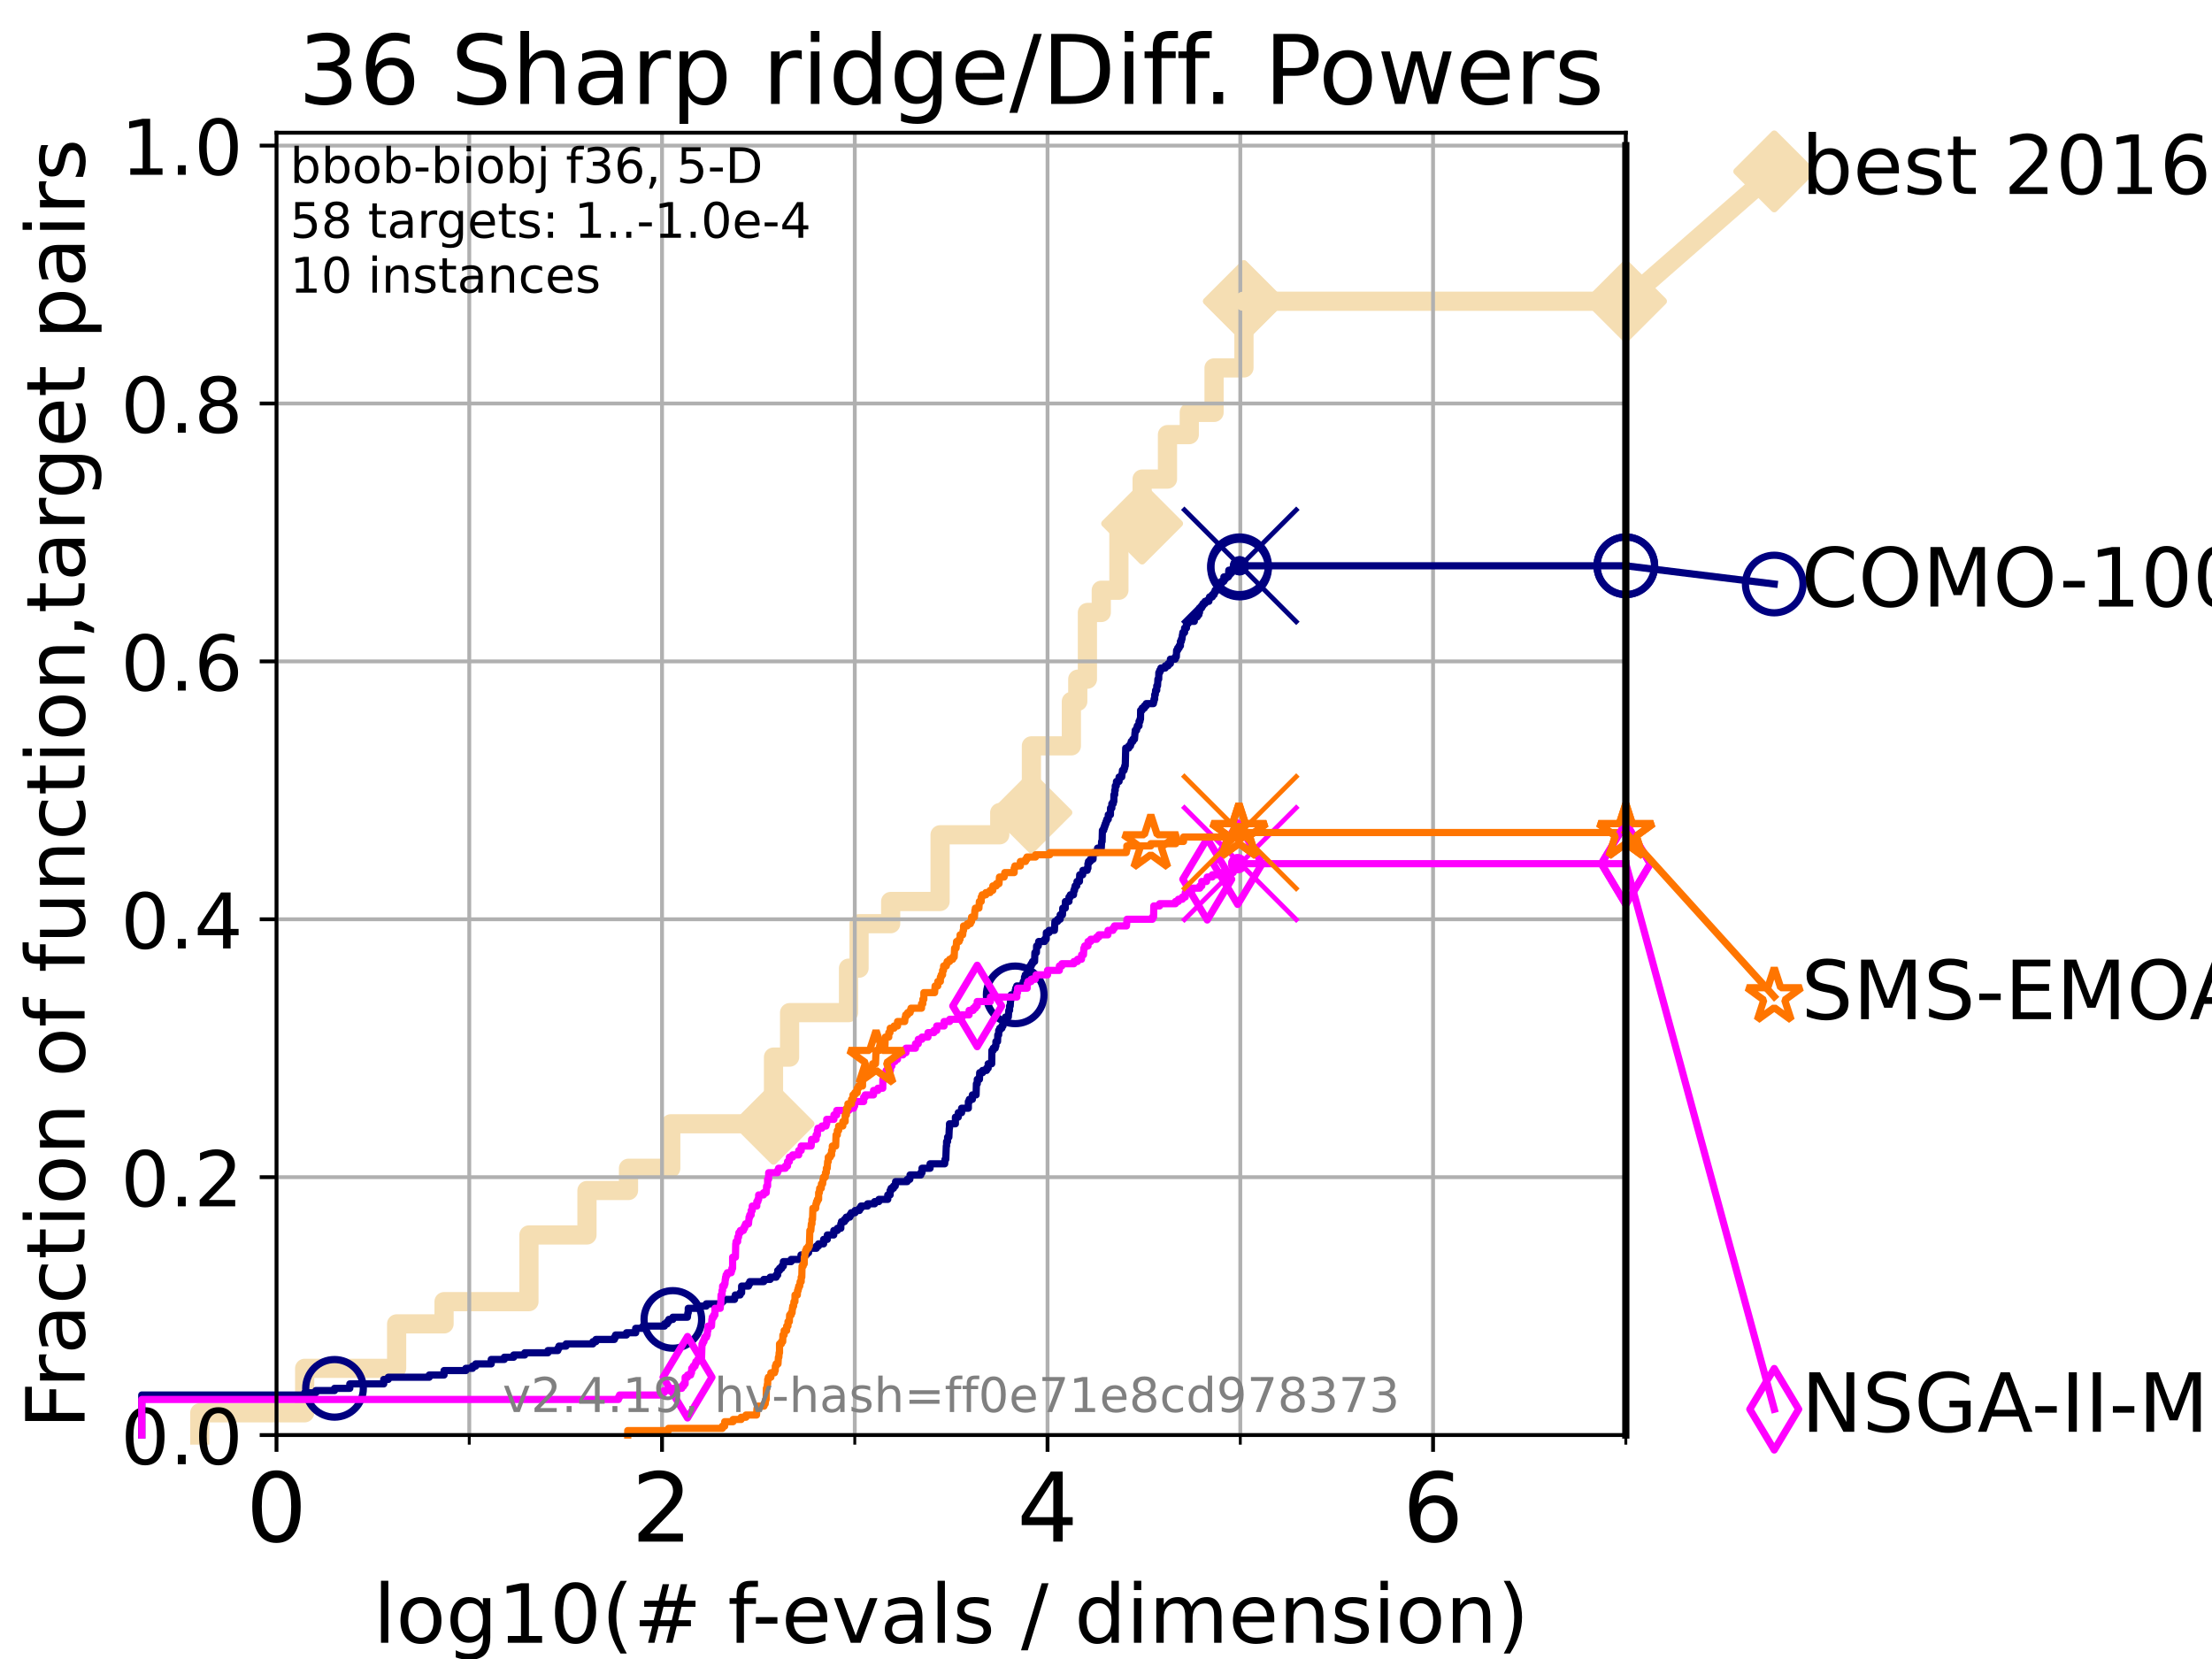 <?xml version="1.0" encoding="utf-8" standalone="no"?>
<!DOCTYPE svg PUBLIC "-//W3C//DTD SVG 1.1//EN"
  "http://www.w3.org/Graphics/SVG/1.1/DTD/svg11.dtd">
<!-- Created with matplotlib (https://matplotlib.org/) -->
<svg height="345.6pt" version="1.1" viewBox="0 0 460.8 345.6" width="460.8pt" xmlns="http://www.w3.org/2000/svg" xmlns:xlink="http://www.w3.org/1999/xlink">
 <defs>
  <style type="text/css">*{stroke-linecap:butt;stroke-linejoin:round;}</style>
 </defs>
 <g id="figure_1">
  <g id="patch_1">
   <path d="M 0 345.6 
L 460.8 345.6 
L 460.8 0 
L 0 0 
z
" style="fill:#ffffff;"/>
  </g>
  <g id="axes_1">
   <g id="patch_2">
    <path d="M 57.6 298.944 
L 338.688 298.944 
L 338.688 27.648 
L 57.6 27.648 
z
" style="fill:#ffffff;"/>
   </g>
   <g id="line2d_1">
    <path d="M 41.621 298.944 
L 41.621 294.313 
L 63.468 294.313 
L 63.468 285.05 
L 82.627 285.05 
L 82.627 275.788 
L 92.504 275.788 
L 92.504 271.157 
L 110.189 271.157 
L 110.189 257.263 
L 122.277 257.263 
L 122.277 248.001 
L 130.927 248.001 
L 130.927 243.37 
L 139.731 243.37 
L 139.731 234.107 
L 161.137 234.107 
L 161.137 220.214 
L 164.486 220.214 
L 164.486 210.951 
L 176.763 210.951 
L 176.763 201.689 
L 178.957 201.689 
L 178.957 192.426 
L 185.542 192.426 
L 185.542 187.795 
L 195.837 187.795 
L 195.837 173.901 
L 208.267 173.901 
L 208.267 169.27 
L 214.861 169.27 
L 214.861 155.377 
L 223.186 155.377 
L 223.186 146.114 
L 224.518 146.114 
L 224.518 141.483 
L 226.528 141.483 
L 226.528 127.589 
L 229.416 127.589 
L 229.416 122.958 
L 233.086 122.958 
L 233.086 109.065 
L 237.924 109.065 
L 237.924 99.802 
L 243.208 99.802 
L 243.208 90.54 
L 247.747 90.54 
L 247.747 85.909 
L 252.91 85.909 
L 252.91 76.646 
L 259.137 76.646 
L 259.137 62.753 
L 338.688 62.753 
" style="fill:none;stroke:#f5deb3;stroke-linecap:square;stroke-width:4;"/>
   </g>
   <g id="line2d_2">
    <defs>
     <path d="M 0 7.778 
L 7.778 0 
L 0 -7.778 
L -7.778 0 
z
" id="m74a95fd1c8" style="stroke:#f5deb3;stroke-linejoin:miter;stroke-width:1.5;"/>
    </defs>
    <g>
     <use style="fill:#f5deb3;stroke:#f5deb3;stroke-linejoin:miter;stroke-width:1.5;" x="161.137" xlink:href="#m74a95fd1c8" y="234.107"/>
     <use style="fill:#f5deb3;stroke:#f5deb3;stroke-linejoin:miter;stroke-width:1.5;" x="214.861" xlink:href="#m74a95fd1c8" y="169.27"/>
     <use style="fill:#f5deb3;stroke:#f5deb3;stroke-linejoin:miter;stroke-width:1.5;" x="237.924" xlink:href="#m74a95fd1c8" y="109.065"/>
     <use style="fill:#f5deb3;stroke:#f5deb3;stroke-linejoin:miter;stroke-width:1.5;" x="259.137" xlink:href="#m74a95fd1c8" y="62.753"/>
     <use style="fill:#f5deb3;stroke:#f5deb3;stroke-linejoin:miter;stroke-width:1.5;" x="259.137" xlink:href="#m74a95fd1c8" y="62.753"/>
     <use style="fill:#f5deb3;stroke:#f5deb3;stroke-linejoin:miter;stroke-width:1.5;" x="338.688" xlink:href="#m74a95fd1c8" y="62.753"/>
    </g>
   </g>
   <g id="line2d_3">
    <path style="fill:none;stroke:#f5deb3;stroke-linecap:square;stroke-width:4;"/>
    <g/>
   </g>
   <g id="line2d_4">
    <path d="M 338.688 62.753 
L 369.608 35.706 
" style="fill:none;stroke:#f5deb3;stroke-linecap:square;stroke-width:4;"/>
    <g>
     <use style="fill:#f5deb3;stroke:#f5deb3;stroke-linejoin:miter;stroke-width:1.5;" x="338.688" xlink:href="#m74a95fd1c8" y="62.753"/>
     <use style="fill:#f5deb3;stroke:#f5deb3;stroke-linejoin:miter;stroke-width:1.5;" x="369.608" xlink:href="#m74a95fd1c8" y="35.706"/>
    </g>
   </g>
   <g id="matplotlib.axis_1">
    <g id="xtick_1">
     <g id="line2d_5">
      <path clip-path="url(#p11403e1bc4)" d="M 57.6 298.944 
L 57.6 27.648 
" style="fill:none;stroke:#b0b0b0;stroke-linecap:square;stroke-width:0.8;"/>
     </g>
     <g id="line2d_6">
      <defs>
       <path d="M 0 0 
L 0 3.5 
" id="m8a0b843401" style="stroke:#000000;stroke-width:0.8;"/>
      </defs>
      <g>
       <use style="stroke:#000000;stroke-width:0.8;" x="57.6" xlink:href="#m8a0b843401" y="298.944"/>
      </g>
     </g>
     <g id="text_1">
      <!-- 0 -->
      <g transform="translate(51.237 321.141)scale(0.2 -0.2)">
       <defs>
        <path d="M 31.781 66.406 
Q 24.172 66.406 20.328 58.906 
Q 16.5 51.422 16.5 36.375 
Q 16.5 21.391 20.328 13.891 
Q 24.172 6.391 31.781 6.391 
Q 39.453 6.391 43.281 13.891 
Q 47.125 21.391 47.125 36.375 
Q 47.125 51.422 43.281 58.906 
Q 39.453 66.406 31.781 66.406 
z
M 31.781 74.219 
Q 44.047 74.219 50.516 64.516 
Q 56.984 54.828 56.984 36.375 
Q 56.984 17.969 50.516 8.266 
Q 44.047 -1.422 31.781 -1.422 
Q 19.531 -1.422 13.062 8.266 
Q 6.594 17.969 6.594 36.375 
Q 6.594 54.828 13.062 64.516 
Q 19.531 74.219 31.781 74.219 
z
" id="DejaVuSans-48"/>
       </defs>
       <use xlink:href="#DejaVuSans-48"/>
      </g>
     </g>
    </g>
    <g id="xtick_2">
     <g id="line2d_7">
      <path clip-path="url(#p11403e1bc4)" d="M 137.911 298.944 
L 137.911 27.648 
" style="fill:none;stroke:#b0b0b0;stroke-linecap:square;stroke-width:0.8;"/>
     </g>
     <g id="line2d_8">
      <g>
       <use style="stroke:#000000;stroke-width:0.8;" x="137.911" xlink:href="#m8a0b843401" y="298.944"/>
      </g>
     </g>
     <g id="text_2">
      <!-- 2 -->
      <g transform="translate(131.548 321.141)scale(0.2 -0.2)">
       <defs>
        <path d="M 19.188 8.297 
L 53.609 8.297 
L 53.609 0 
L 7.328 0 
L 7.328 8.297 
Q 12.938 14.109 22.625 23.891 
Q 32.328 33.688 34.812 36.531 
Q 39.547 41.844 41.422 45.531 
Q 43.312 49.219 43.312 52.781 
Q 43.312 58.594 39.234 62.25 
Q 35.156 65.922 28.609 65.922 
Q 23.969 65.922 18.812 64.312 
Q 13.672 62.703 7.812 59.422 
L 7.812 69.391 
Q 13.766 71.781 18.938 73 
Q 24.125 74.219 28.422 74.219 
Q 39.75 74.219 46.484 68.547 
Q 53.219 62.891 53.219 53.422 
Q 53.219 48.922 51.531 44.891 
Q 49.859 40.875 45.406 35.406 
Q 44.188 33.984 37.641 27.219 
Q 31.109 20.453 19.188 8.297 
z
" id="DejaVuSans-50"/>
       </defs>
       <use xlink:href="#DejaVuSans-50"/>
      </g>
     </g>
    </g>
    <g id="xtick_3">
     <g id="line2d_9">
      <path clip-path="url(#p11403e1bc4)" d="M 218.222 298.944 
L 218.222 27.648 
" style="fill:none;stroke:#b0b0b0;stroke-linecap:square;stroke-width:0.8;"/>
     </g>
     <g id="line2d_10">
      <g>
       <use style="stroke:#000000;stroke-width:0.8;" x="218.222" xlink:href="#m8a0b843401" y="298.944"/>
      </g>
     </g>
     <g id="text_3">
      <!-- 4 -->
      <g transform="translate(211.859 321.141)scale(0.2 -0.2)">
       <defs>
        <path d="M 37.797 64.312 
L 12.891 25.391 
L 37.797 25.391 
z
M 35.203 72.906 
L 47.609 72.906 
L 47.609 25.391 
L 58.016 25.391 
L 58.016 17.188 
L 47.609 17.188 
L 47.609 0 
L 37.797 0 
L 37.797 17.188 
L 4.891 17.188 
L 4.891 26.703 
z
" id="DejaVuSans-52"/>
       </defs>
       <use xlink:href="#DejaVuSans-52"/>
      </g>
     </g>
    </g>
    <g id="xtick_4">
     <g id="line2d_11">
      <path clip-path="url(#p11403e1bc4)" d="M 298.533 298.944 
L 298.533 27.648 
" style="fill:none;stroke:#b0b0b0;stroke-linecap:square;stroke-width:0.8;"/>
     </g>
     <g id="line2d_12">
      <g>
       <use style="stroke:#000000;stroke-width:0.8;" x="298.533" xlink:href="#m8a0b843401" y="298.944"/>
      </g>
     </g>
     <g id="text_4">
      <!-- 6 -->
      <g transform="translate(292.17 321.141)scale(0.2 -0.2)">
       <defs>
        <path d="M 33.016 40.375 
Q 26.375 40.375 22.484 35.828 
Q 18.609 31.297 18.609 23.391 
Q 18.609 15.531 22.484 10.953 
Q 26.375 6.391 33.016 6.391 
Q 39.656 6.391 43.531 10.953 
Q 47.406 15.531 47.406 23.391 
Q 47.406 31.297 43.531 35.828 
Q 39.656 40.375 33.016 40.375 
z
M 52.594 71.297 
L 52.594 62.312 
Q 48.875 64.062 45.094 64.984 
Q 41.312 65.922 37.594 65.922 
Q 27.828 65.922 22.672 59.328 
Q 17.531 52.734 16.797 39.406 
Q 19.672 43.656 24.016 45.922 
Q 28.375 48.188 33.594 48.188 
Q 44.578 48.188 50.953 41.516 
Q 57.328 34.859 57.328 23.391 
Q 57.328 12.156 50.688 5.359 
Q 44.047 -1.422 33.016 -1.422 
Q 20.359 -1.422 13.672 8.266 
Q 6.984 17.969 6.984 36.375 
Q 6.984 53.656 15.188 63.938 
Q 23.391 74.219 37.203 74.219 
Q 40.922 74.219 44.703 73.484 
Q 48.484 72.75 52.594 71.297 
z
" id="DejaVuSans-54"/>
       </defs>
       <use xlink:href="#DejaVuSans-54"/>
      </g>
     </g>
    </g>
    <g id="xtick_5">
     <g id="line2d_13">
      <path clip-path="url(#p11403e1bc4)" d="M 97.755 298.944 
L 97.755 27.648 
" style="fill:none;stroke:#b0b0b0;stroke-linecap:square;stroke-width:0.8;"/>
     </g>
     <g id="line2d_14">
      <defs>
       <path d="M 0 0 
L 0 2 
" id="mea7d36650d" style="stroke:#000000;stroke-width:0.6;"/>
      </defs>
      <g>
       <use style="stroke:#000000;stroke-width:0.6;" x="97.755" xlink:href="#mea7d36650d" y="298.944"/>
      </g>
     </g>
    </g>
    <g id="xtick_6">
     <g id="line2d_15">
      <path clip-path="url(#p11403e1bc4)" d="M 178.066 298.944 
L 178.066 27.648 
" style="fill:none;stroke:#b0b0b0;stroke-linecap:square;stroke-width:0.8;"/>
     </g>
     <g id="line2d_16">
      <g>
       <use style="stroke:#000000;stroke-width:0.6;" x="178.066" xlink:href="#mea7d36650d" y="298.944"/>
      </g>
     </g>
    </g>
    <g id="xtick_7">
     <g id="line2d_17">
      <path clip-path="url(#p11403e1bc4)" d="M 258.377 298.944 
L 258.377 27.648 
" style="fill:none;stroke:#b0b0b0;stroke-linecap:square;stroke-width:0.8;"/>
     </g>
     <g id="line2d_18">
      <g>
       <use style="stroke:#000000;stroke-width:0.6;" x="258.377" xlink:href="#mea7d36650d" y="298.944"/>
      </g>
     </g>
    </g>
    <g id="xtick_8">
     <g id="line2d_19">
      <path clip-path="url(#p11403e1bc4)" d="M 338.688 298.944 
L 338.688 27.648 
" style="fill:none;stroke:#b0b0b0;stroke-linecap:square;stroke-width:0.8;"/>
     </g>
     <g id="line2d_20">
      <g>
       <use style="stroke:#000000;stroke-width:0.6;" x="338.688" xlink:href="#mea7d36650d" y="298.944"/>
      </g>
     </g>
    </g>
    <g id="text_5">
     <!-- log10(# f-evals / dimension) -->
     <g transform="translate(77.764 342.218)scale(0.17 -0.17)">
      <defs>
       <path d="M 9.422 75.984 
L 18.406 75.984 
L 18.406 0 
L 9.422 0 
z
" id="DejaVuSans-108"/>
       <path d="M 30.609 48.391 
Q 23.391 48.391 19.188 42.75 
Q 14.984 37.109 14.984 27.297 
Q 14.984 17.484 19.156 11.844 
Q 23.344 6.203 30.609 6.203 
Q 37.797 6.203 41.984 11.859 
Q 46.188 17.531 46.188 27.297 
Q 46.188 37.016 41.984 42.703 
Q 37.797 48.391 30.609 48.391 
z
M 30.609 56 
Q 42.328 56 49.016 48.375 
Q 55.719 40.766 55.719 27.297 
Q 55.719 13.875 49.016 6.219 
Q 42.328 -1.422 30.609 -1.422 
Q 18.844 -1.422 12.172 6.219 
Q 5.516 13.875 5.516 27.297 
Q 5.516 40.766 12.172 48.375 
Q 18.844 56 30.609 56 
z
" id="DejaVuSans-111"/>
       <path d="M 45.406 27.984 
Q 45.406 37.75 41.375 43.109 
Q 37.359 48.484 30.078 48.484 
Q 22.859 48.484 18.828 43.109 
Q 14.797 37.75 14.797 27.984 
Q 14.797 18.266 18.828 12.891 
Q 22.859 7.516 30.078 7.516 
Q 37.359 7.516 41.375 12.891 
Q 45.406 18.266 45.406 27.984 
z
M 54.391 6.781 
Q 54.391 -7.172 48.188 -13.984 
Q 42 -20.797 29.203 -20.797 
Q 24.469 -20.797 20.266 -20.094 
Q 16.062 -19.391 12.109 -17.922 
L 12.109 -9.188 
Q 16.062 -11.328 19.922 -12.344 
Q 23.781 -13.375 27.781 -13.375 
Q 36.625 -13.375 41.016 -8.766 
Q 45.406 -4.156 45.406 5.172 
L 45.406 9.625 
Q 42.625 4.781 38.281 2.391 
Q 33.938 0 27.875 0 
Q 17.828 0 11.672 7.656 
Q 5.516 15.328 5.516 27.984 
Q 5.516 40.672 11.672 48.328 
Q 17.828 56 27.875 56 
Q 33.938 56 38.281 53.609 
Q 42.625 51.219 45.406 46.391 
L 45.406 54.688 
L 54.391 54.688 
z
" id="DejaVuSans-103"/>
       <path d="M 12.406 8.297 
L 28.516 8.297 
L 28.516 63.922 
L 10.984 60.406 
L 10.984 69.391 
L 28.422 72.906 
L 38.281 72.906 
L 38.281 8.297 
L 54.391 8.297 
L 54.391 0 
L 12.406 0 
z
" id="DejaVuSans-49"/>
       <path d="M 31 75.875 
Q 24.469 64.656 21.281 53.656 
Q 18.109 42.672 18.109 31.391 
Q 18.109 20.125 21.312 9.062 
Q 24.516 -2 31 -13.188 
L 23.188 -13.188 
Q 15.875 -1.703 12.234 9.375 
Q 8.594 20.453 8.594 31.391 
Q 8.594 42.281 12.203 53.312 
Q 15.828 64.359 23.188 75.875 
z
" id="DejaVuSans-40"/>
       <path d="M 51.125 44 
L 36.922 44 
L 32.812 27.688 
L 47.125 27.688 
z
M 43.797 71.781 
L 38.719 51.516 
L 52.984 51.516 
L 58.109 71.781 
L 65.922 71.781 
L 60.891 51.516 
L 76.125 51.516 
L 76.125 44 
L 58.984 44 
L 54.984 27.688 
L 70.516 27.688 
L 70.516 20.219 
L 53.078 20.219 
L 48 0 
L 40.188 0 
L 45.219 20.219 
L 30.906 20.219 
L 25.875 0 
L 18.016 0 
L 23.094 20.219 
L 7.719 20.219 
L 7.719 27.688 
L 24.906 27.688 
L 29 44 
L 13.281 44 
L 13.281 51.516 
L 30.906 51.516 
L 35.891 71.781 
z
" id="DejaVuSans-35"/>
       <path id="DejaVuSans-32"/>
       <path d="M 37.109 75.984 
L 37.109 68.5 
L 28.516 68.5 
Q 23.688 68.5 21.797 66.547 
Q 19.922 64.594 19.922 59.516 
L 19.922 54.688 
L 34.719 54.688 
L 34.719 47.703 
L 19.922 47.703 
L 19.922 0 
L 10.891 0 
L 10.891 47.703 
L 2.297 47.703 
L 2.297 54.688 
L 10.891 54.688 
L 10.891 58.5 
Q 10.891 67.625 15.141 71.797 
Q 19.391 75.984 28.609 75.984 
z
" id="DejaVuSans-102"/>
       <path d="M 4.891 31.391 
L 31.203 31.391 
L 31.203 23.391 
L 4.891 23.391 
z
" id="DejaVuSans-45"/>
       <path d="M 56.203 29.594 
L 56.203 25.203 
L 14.891 25.203 
Q 15.484 15.922 20.484 11.062 
Q 25.484 6.203 34.422 6.203 
Q 39.594 6.203 44.453 7.469 
Q 49.312 8.734 54.109 11.281 
L 54.109 2.781 
Q 49.266 0.734 44.188 -0.344 
Q 39.109 -1.422 33.891 -1.422 
Q 20.797 -1.422 13.156 6.188 
Q 5.516 13.812 5.516 26.812 
Q 5.516 40.234 12.766 48.109 
Q 20.016 56 32.328 56 
Q 43.359 56 49.781 48.891 
Q 56.203 41.797 56.203 29.594 
z
M 47.219 32.234 
Q 47.125 39.594 43.094 43.984 
Q 39.062 48.391 32.422 48.391 
Q 24.906 48.391 20.391 44.141 
Q 15.875 39.891 15.188 32.172 
z
" id="DejaVuSans-101"/>
       <path d="M 2.984 54.688 
L 12.5 54.688 
L 29.594 8.797 
L 46.688 54.688 
L 56.203 54.688 
L 35.688 0 
L 23.484 0 
z
" id="DejaVuSans-118"/>
       <path d="M 34.281 27.484 
Q 23.391 27.484 19.188 25 
Q 14.984 22.516 14.984 16.5 
Q 14.984 11.719 18.141 8.906 
Q 21.297 6.109 26.703 6.109 
Q 34.188 6.109 38.703 11.406 
Q 43.219 16.703 43.219 25.484 
L 43.219 27.484 
z
M 52.203 31.203 
L 52.203 0 
L 43.219 0 
L 43.219 8.297 
Q 40.141 3.328 35.547 0.953 
Q 30.953 -1.422 24.312 -1.422 
Q 15.922 -1.422 10.953 3.297 
Q 6 8.016 6 15.922 
Q 6 25.141 12.172 29.828 
Q 18.359 34.516 30.609 34.516 
L 43.219 34.516 
L 43.219 35.406 
Q 43.219 41.609 39.141 45 
Q 35.062 48.391 27.688 48.391 
Q 23 48.391 18.547 47.266 
Q 14.109 46.141 10.016 43.891 
L 10.016 52.203 
Q 14.938 54.109 19.578 55.047 
Q 24.219 56 28.609 56 
Q 40.484 56 46.344 49.844 
Q 52.203 43.703 52.203 31.203 
z
" id="DejaVuSans-97"/>
       <path d="M 44.281 53.078 
L 44.281 44.578 
Q 40.484 46.531 36.375 47.5 
Q 32.281 48.484 27.875 48.484 
Q 21.188 48.484 17.844 46.438 
Q 14.5 44.391 14.5 40.281 
Q 14.5 37.156 16.891 35.375 
Q 19.281 33.594 26.516 31.984 
L 29.594 31.297 
Q 39.156 29.25 43.188 25.516 
Q 47.219 21.781 47.219 15.094 
Q 47.219 7.469 41.188 3.016 
Q 35.156 -1.422 24.609 -1.422 
Q 20.219 -1.422 15.453 -0.562 
Q 10.688 0.297 5.422 2 
L 5.422 11.281 
Q 10.406 8.688 15.234 7.391 
Q 20.062 6.109 24.812 6.109 
Q 31.156 6.109 34.562 8.281 
Q 37.984 10.453 37.984 14.406 
Q 37.984 18.062 35.516 20.016 
Q 33.062 21.969 24.703 23.781 
L 21.578 24.516 
Q 13.234 26.266 9.516 29.906 
Q 5.812 33.547 5.812 39.891 
Q 5.812 47.609 11.281 51.797 
Q 16.75 56 26.812 56 
Q 31.781 56 36.172 55.266 
Q 40.578 54.547 44.281 53.078 
z
" id="DejaVuSans-115"/>
       <path d="M 25.391 72.906 
L 33.688 72.906 
L 8.297 -9.281 
L 0 -9.281 
z
" id="DejaVuSans-47"/>
       <path d="M 45.406 46.391 
L 45.406 75.984 
L 54.391 75.984 
L 54.391 0 
L 45.406 0 
L 45.406 8.203 
Q 42.578 3.328 38.25 0.953 
Q 33.938 -1.422 27.875 -1.422 
Q 17.969 -1.422 11.734 6.484 
Q 5.516 14.406 5.516 27.297 
Q 5.516 40.188 11.734 48.094 
Q 17.969 56 27.875 56 
Q 33.938 56 38.25 53.625 
Q 42.578 51.266 45.406 46.391 
z
M 14.797 27.297 
Q 14.797 17.391 18.875 11.75 
Q 22.953 6.109 30.078 6.109 
Q 37.203 6.109 41.297 11.75 
Q 45.406 17.391 45.406 27.297 
Q 45.406 37.203 41.297 42.844 
Q 37.203 48.484 30.078 48.484 
Q 22.953 48.484 18.875 42.844 
Q 14.797 37.203 14.797 27.297 
z
" id="DejaVuSans-100"/>
       <path d="M 9.422 54.688 
L 18.406 54.688 
L 18.406 0 
L 9.422 0 
z
M 9.422 75.984 
L 18.406 75.984 
L 18.406 64.594 
L 9.422 64.594 
z
" id="DejaVuSans-105"/>
       <path d="M 52 44.188 
Q 55.375 50.25 60.062 53.125 
Q 64.75 56 71.094 56 
Q 79.641 56 84.281 50.016 
Q 88.922 44.047 88.922 33.016 
L 88.922 0 
L 79.891 0 
L 79.891 32.719 
Q 79.891 40.578 77.094 44.375 
Q 74.312 48.188 68.609 48.188 
Q 61.625 48.188 57.562 43.547 
Q 53.516 38.922 53.516 30.906 
L 53.516 0 
L 44.484 0 
L 44.484 32.719 
Q 44.484 40.625 41.703 44.406 
Q 38.922 48.188 33.109 48.188 
Q 26.219 48.188 22.156 43.531 
Q 18.109 38.875 18.109 30.906 
L 18.109 0 
L 9.078 0 
L 9.078 54.688 
L 18.109 54.688 
L 18.109 46.188 
Q 21.188 51.219 25.484 53.609 
Q 29.781 56 35.688 56 
Q 41.656 56 45.828 52.969 
Q 50 49.953 52 44.188 
z
" id="DejaVuSans-109"/>
       <path d="M 54.891 33.016 
L 54.891 0 
L 45.906 0 
L 45.906 32.719 
Q 45.906 40.484 42.875 44.328 
Q 39.844 48.188 33.797 48.188 
Q 26.516 48.188 22.312 43.547 
Q 18.109 38.922 18.109 30.906 
L 18.109 0 
L 9.078 0 
L 9.078 54.688 
L 18.109 54.688 
L 18.109 46.188 
Q 21.344 51.125 25.703 53.562 
Q 30.078 56 35.797 56 
Q 45.219 56 50.047 50.172 
Q 54.891 44.344 54.891 33.016 
z
" id="DejaVuSans-110"/>
       <path d="M 8.016 75.875 
L 15.828 75.875 
Q 23.141 64.359 26.781 53.312 
Q 30.422 42.281 30.422 31.391 
Q 30.422 20.453 26.781 9.375 
Q 23.141 -1.703 15.828 -13.188 
L 8.016 -13.188 
Q 14.5 -2 17.703 9.062 
Q 20.906 20.125 20.906 31.391 
Q 20.906 42.672 17.703 53.656 
Q 14.5 64.656 8.016 75.875 
z
" id="DejaVuSans-41"/>
      </defs>
      <use xlink:href="#DejaVuSans-108"/>
      <use x="27.783" xlink:href="#DejaVuSans-111"/>
      <use x="88.965" xlink:href="#DejaVuSans-103"/>
      <use x="152.441" xlink:href="#DejaVuSans-49"/>
      <use x="216.064" xlink:href="#DejaVuSans-48"/>
      <use x="279.688" xlink:href="#DejaVuSans-40"/>
      <use x="318.701" xlink:href="#DejaVuSans-35"/>
      <use x="402.49" xlink:href="#DejaVuSans-32"/>
      <use x="434.277" xlink:href="#DejaVuSans-102"/>
      <use x="463.982" xlink:href="#DejaVuSans-45"/>
      <use x="500.066" xlink:href="#DejaVuSans-101"/>
      <use x="561.59" xlink:href="#DejaVuSans-118"/>
      <use x="620.77" xlink:href="#DejaVuSans-97"/>
      <use x="682.049" xlink:href="#DejaVuSans-108"/>
      <use x="709.832" xlink:href="#DejaVuSans-115"/>
      <use x="761.932" xlink:href="#DejaVuSans-32"/>
      <use x="793.719" xlink:href="#DejaVuSans-47"/>
      <use x="827.41" xlink:href="#DejaVuSans-32"/>
      <use x="859.197" xlink:href="#DejaVuSans-100"/>
      <use x="922.674" xlink:href="#DejaVuSans-105"/>
      <use x="950.457" xlink:href="#DejaVuSans-109"/>
      <use x="1047.869" xlink:href="#DejaVuSans-101"/>
      <use x="1109.393" xlink:href="#DejaVuSans-110"/>
      <use x="1172.771" xlink:href="#DejaVuSans-115"/>
      <use x="1224.871" xlink:href="#DejaVuSans-105"/>
      <use x="1252.654" xlink:href="#DejaVuSans-111"/>
      <use x="1313.836" xlink:href="#DejaVuSans-110"/>
      <use x="1377.215" xlink:href="#DejaVuSans-41"/>
     </g>
    </g>
   </g>
   <g id="matplotlib.axis_2">
    <g id="ytick_1">
     <g id="line2d_21">
      <path clip-path="url(#p11403e1bc4)" d="M 57.6 298.944 
L 338.688 298.944 
" style="fill:none;stroke:#b0b0b0;stroke-linecap:square;stroke-width:0.8;"/>
     </g>
     <g id="line2d_22">
      <defs>
       <path d="M 0 0 
L -3.5 0 
" id="m7d41e4fca1" style="stroke:#000000;stroke-width:0.8;"/>
      </defs>
      <g>
       <use style="stroke:#000000;stroke-width:0.8;" x="57.6" xlink:href="#m7d41e4fca1" y="298.944"/>
      </g>
     </g>
     <g id="text_6">
      <!-- 0.0 -->
      <g transform="translate(25.155 305.023)scale(0.16 -0.16)">
       <defs>
        <path d="M 10.688 12.406 
L 21 12.406 
L 21 0 
L 10.688 0 
z
" id="DejaVuSans-46"/>
       </defs>
       <use xlink:href="#DejaVuSans-48"/>
       <use x="63.623" xlink:href="#DejaVuSans-46"/>
       <use x="95.41" xlink:href="#DejaVuSans-48"/>
      </g>
     </g>
    </g>
    <g id="ytick_2">
     <g id="line2d_23">
      <path clip-path="url(#p11403e1bc4)" d="M 57.6 245.222 
L 338.688 245.222 
" style="fill:none;stroke:#b0b0b0;stroke-linecap:square;stroke-width:0.8;"/>
     </g>
     <g id="line2d_24">
      <g>
       <use style="stroke:#000000;stroke-width:0.8;" x="57.6" xlink:href="#m7d41e4fca1" y="245.222"/>
      </g>
     </g>
     <g id="text_7">
      <!-- 0.2 -->
      <g transform="translate(25.155 251.301)scale(0.16 -0.16)">
       <use xlink:href="#DejaVuSans-48"/>
       <use x="63.623" xlink:href="#DejaVuSans-46"/>
       <use x="95.41" xlink:href="#DejaVuSans-50"/>
      </g>
     </g>
    </g>
    <g id="ytick_3">
     <g id="line2d_25">
      <path clip-path="url(#p11403e1bc4)" d="M 57.6 191.5 
L 338.688 191.5 
" style="fill:none;stroke:#b0b0b0;stroke-linecap:square;stroke-width:0.8;"/>
     </g>
     <g id="line2d_26">
      <g>
       <use style="stroke:#000000;stroke-width:0.8;" x="57.6" xlink:href="#m7d41e4fca1" y="191.5"/>
      </g>
     </g>
     <g id="text_8">
      <!-- 0.4 -->
      <g transform="translate(25.155 197.579)scale(0.16 -0.16)">
       <use xlink:href="#DejaVuSans-48"/>
       <use x="63.623" xlink:href="#DejaVuSans-46"/>
       <use x="95.41" xlink:href="#DejaVuSans-52"/>
      </g>
     </g>
    </g>
    <g id="ytick_4">
     <g id="line2d_27">
      <path clip-path="url(#p11403e1bc4)" d="M 57.6 137.778 
L 338.688 137.778 
" style="fill:none;stroke:#b0b0b0;stroke-linecap:square;stroke-width:0.8;"/>
     </g>
     <g id="line2d_28">
      <g>
       <use style="stroke:#000000;stroke-width:0.8;" x="57.6" xlink:href="#m7d41e4fca1" y="137.778"/>
      </g>
     </g>
     <g id="text_9">
      <!-- 0.6 -->
      <g transform="translate(25.155 143.857)scale(0.16 -0.16)">
       <use xlink:href="#DejaVuSans-48"/>
       <use x="63.623" xlink:href="#DejaVuSans-46"/>
       <use x="95.41" xlink:href="#DejaVuSans-54"/>
      </g>
     </g>
    </g>
    <g id="ytick_5">
     <g id="line2d_29">
      <path clip-path="url(#p11403e1bc4)" d="M 57.6 84.056 
L 338.688 84.056 
" style="fill:none;stroke:#b0b0b0;stroke-linecap:square;stroke-width:0.8;"/>
     </g>
     <g id="line2d_30">
      <g>
       <use style="stroke:#000000;stroke-width:0.8;" x="57.6" xlink:href="#m7d41e4fca1" y="84.056"/>
      </g>
     </g>
     <g id="text_10">
      <!-- 0.8 -->
      <g transform="translate(25.155 90.135)scale(0.16 -0.16)">
       <defs>
        <path d="M 31.781 34.625 
Q 24.75 34.625 20.719 30.859 
Q 16.703 27.094 16.703 20.516 
Q 16.703 13.922 20.719 10.156 
Q 24.75 6.391 31.781 6.391 
Q 38.812 6.391 42.859 10.172 
Q 46.922 13.969 46.922 20.516 
Q 46.922 27.094 42.891 30.859 
Q 38.875 34.625 31.781 34.625 
z
M 21.922 38.812 
Q 15.578 40.375 12.031 44.719 
Q 8.5 49.078 8.5 55.328 
Q 8.5 64.062 14.719 69.141 
Q 20.953 74.219 31.781 74.219 
Q 42.672 74.219 48.875 69.141 
Q 55.078 64.062 55.078 55.328 
Q 55.078 49.078 51.531 44.719 
Q 48 40.375 41.703 38.812 
Q 48.828 37.156 52.797 32.312 
Q 56.781 27.484 56.781 20.516 
Q 56.781 9.906 50.312 4.234 
Q 43.844 -1.422 31.781 -1.422 
Q 19.734 -1.422 13.25 4.234 
Q 6.781 9.906 6.781 20.516 
Q 6.781 27.484 10.781 32.312 
Q 14.797 37.156 21.922 38.812 
z
M 18.312 54.391 
Q 18.312 48.734 21.844 45.562 
Q 25.391 42.391 31.781 42.391 
Q 38.141 42.391 41.719 45.562 
Q 45.312 48.734 45.312 54.391 
Q 45.312 60.062 41.719 63.234 
Q 38.141 66.406 31.781 66.406 
Q 25.391 66.406 21.844 63.234 
Q 18.312 60.062 18.312 54.391 
z
" id="DejaVuSans-56"/>
       </defs>
       <use xlink:href="#DejaVuSans-48"/>
       <use x="63.623" xlink:href="#DejaVuSans-46"/>
       <use x="95.41" xlink:href="#DejaVuSans-56"/>
      </g>
     </g>
    </g>
    <g id="ytick_6">
     <g id="line2d_31">
      <path clip-path="url(#p11403e1bc4)" d="M 57.6 30.334 
L 338.688 30.334 
" style="fill:none;stroke:#b0b0b0;stroke-linecap:square;stroke-width:0.8;"/>
     </g>
     <g id="line2d_32">
      <g>
       <use style="stroke:#000000;stroke-width:0.8;" x="57.6" xlink:href="#m7d41e4fca1" y="30.334"/>
      </g>
     </g>
     <g id="text_11">
      <!-- 1.0 -->
      <g transform="translate(25.155 36.413)scale(0.16 -0.16)">
       <use xlink:href="#DejaVuSans-49"/>
       <use x="63.623" xlink:href="#DejaVuSans-46"/>
       <use x="95.41" xlink:href="#DejaVuSans-48"/>
      </g>
     </g>
    </g>
    <g id="text_12">
     <!-- Fraction of function,target pairs -->
     <g transform="translate(17.62 297.681)rotate(-90)scale(0.17 -0.17)">
      <defs>
       <path d="M 9.812 72.906 
L 51.703 72.906 
L 51.703 64.594 
L 19.672 64.594 
L 19.672 43.109 
L 48.578 43.109 
L 48.578 34.812 
L 19.672 34.812 
L 19.672 0 
L 9.812 0 
z
" id="DejaVuSans-70"/>
       <path d="M 41.109 46.297 
Q 39.594 47.172 37.812 47.578 
Q 36.031 48 33.891 48 
Q 26.266 48 22.188 43.047 
Q 18.109 38.094 18.109 28.812 
L 18.109 0 
L 9.078 0 
L 9.078 54.688 
L 18.109 54.688 
L 18.109 46.188 
Q 20.953 51.172 25.484 53.578 
Q 30.031 56 36.531 56 
Q 37.453 56 38.578 55.875 
Q 39.703 55.766 41.062 55.516 
z
" id="DejaVuSans-114"/>
       <path d="M 48.781 52.594 
L 48.781 44.188 
Q 44.969 46.297 41.141 47.344 
Q 37.312 48.391 33.406 48.391 
Q 24.656 48.391 19.812 42.844 
Q 14.984 37.312 14.984 27.297 
Q 14.984 17.281 19.812 11.734 
Q 24.656 6.203 33.406 6.203 
Q 37.312 6.203 41.141 7.25 
Q 44.969 8.297 48.781 10.406 
L 48.781 2.094 
Q 45.016 0.344 40.984 -0.531 
Q 36.969 -1.422 32.422 -1.422 
Q 20.062 -1.422 12.781 6.344 
Q 5.516 14.109 5.516 27.297 
Q 5.516 40.672 12.859 48.328 
Q 20.219 56 33.016 56 
Q 37.156 56 41.109 55.141 
Q 45.062 54.297 48.781 52.594 
z
" id="DejaVuSans-99"/>
       <path d="M 18.312 70.219 
L 18.312 54.688 
L 36.812 54.688 
L 36.812 47.703 
L 18.312 47.703 
L 18.312 18.016 
Q 18.312 11.328 20.141 9.422 
Q 21.969 7.516 27.594 7.516 
L 36.812 7.516 
L 36.812 0 
L 27.594 0 
Q 17.188 0 13.234 3.875 
Q 9.281 7.766 9.281 18.016 
L 9.281 47.703 
L 2.688 47.703 
L 2.688 54.688 
L 9.281 54.688 
L 9.281 70.219 
z
" id="DejaVuSans-116"/>
       <path d="M 8.5 21.578 
L 8.5 54.688 
L 17.484 54.688 
L 17.484 21.922 
Q 17.484 14.156 20.5 10.266 
Q 23.531 6.391 29.594 6.391 
Q 36.859 6.391 41.078 11.031 
Q 45.312 15.672 45.312 23.688 
L 45.312 54.688 
L 54.297 54.688 
L 54.297 0 
L 45.312 0 
L 45.312 8.406 
Q 42.047 3.422 37.719 1 
Q 33.406 -1.422 27.688 -1.422 
Q 18.266 -1.422 13.375 4.438 
Q 8.5 10.297 8.5 21.578 
z
M 31.109 56 
z
" id="DejaVuSans-117"/>
       <path d="M 11.719 12.406 
L 22.016 12.406 
L 22.016 4 
L 14.016 -11.625 
L 7.719 -11.625 
L 11.719 4 
z
" id="DejaVuSans-44"/>
       <path d="M 18.109 8.203 
L 18.109 -20.797 
L 9.078 -20.797 
L 9.078 54.688 
L 18.109 54.688 
L 18.109 46.391 
Q 20.953 51.266 25.266 53.625 
Q 29.594 56 35.594 56 
Q 45.562 56 51.781 48.094 
Q 58.016 40.188 58.016 27.297 
Q 58.016 14.406 51.781 6.484 
Q 45.562 -1.422 35.594 -1.422 
Q 29.594 -1.422 25.266 0.953 
Q 20.953 3.328 18.109 8.203 
z
M 48.688 27.297 
Q 48.688 37.203 44.609 42.844 
Q 40.531 48.484 33.406 48.484 
Q 26.266 48.484 22.188 42.844 
Q 18.109 37.203 18.109 27.297 
Q 18.109 17.391 22.188 11.75 
Q 26.266 6.109 33.406 6.109 
Q 40.531 6.109 44.609 11.75 
Q 48.688 17.391 48.688 27.297 
z
" id="DejaVuSans-112"/>
      </defs>
      <use xlink:href="#DejaVuSans-70"/>
      <use x="50.27" xlink:href="#DejaVuSans-114"/>
      <use x="91.383" xlink:href="#DejaVuSans-97"/>
      <use x="152.662" xlink:href="#DejaVuSans-99"/>
      <use x="207.643" xlink:href="#DejaVuSans-116"/>
      <use x="246.852" xlink:href="#DejaVuSans-105"/>
      <use x="274.635" xlink:href="#DejaVuSans-111"/>
      <use x="335.816" xlink:href="#DejaVuSans-110"/>
      <use x="399.195" xlink:href="#DejaVuSans-32"/>
      <use x="430.982" xlink:href="#DejaVuSans-111"/>
      <use x="492.164" xlink:href="#DejaVuSans-102"/>
      <use x="527.369" xlink:href="#DejaVuSans-32"/>
      <use x="559.156" xlink:href="#DejaVuSans-102"/>
      <use x="594.361" xlink:href="#DejaVuSans-117"/>
      <use x="657.74" xlink:href="#DejaVuSans-110"/>
      <use x="721.119" xlink:href="#DejaVuSans-99"/>
      <use x="776.1" xlink:href="#DejaVuSans-116"/>
      <use x="815.309" xlink:href="#DejaVuSans-105"/>
      <use x="843.092" xlink:href="#DejaVuSans-111"/>
      <use x="904.273" xlink:href="#DejaVuSans-110"/>
      <use x="967.652" xlink:href="#DejaVuSans-44"/>
      <use x="999.439" xlink:href="#DejaVuSans-116"/>
      <use x="1038.648" xlink:href="#DejaVuSans-97"/>
      <use x="1099.928" xlink:href="#DejaVuSans-114"/>
      <use x="1139.291" xlink:href="#DejaVuSans-103"/>
      <use x="1202.768" xlink:href="#DejaVuSans-101"/>
      <use x="1264.291" xlink:href="#DejaVuSans-116"/>
      <use x="1303.5" xlink:href="#DejaVuSans-32"/>
      <use x="1335.287" xlink:href="#DejaVuSans-112"/>
      <use x="1398.764" xlink:href="#DejaVuSans-97"/>
      <use x="1460.043" xlink:href="#DejaVuSans-105"/>
      <use x="1487.826" xlink:href="#DejaVuSans-114"/>
      <use x="1528.939" xlink:href="#DejaVuSans-115"/>
     </g>
    </g>
   </g>
   <g id="line2d_33">
    <defs>
     <path d="M 0 1.5 
C 0.398 1.5 0.779 1.342 1.061 1.061 
C 1.342 0.779 1.5 0.398 1.5 0 
C 1.5 -0.398 1.342 -0.779 1.061 -1.061 
C 0.779 -1.342 0.398 -1.5 0 -1.5 
C -0.398 -1.5 -0.779 -1.342 -1.061 -1.061 
C -1.342 -0.779 -1.5 -0.398 -1.5 0 
C -1.5 0.398 -1.342 0.779 -1.061 1.061 
C -0.779 1.342 -0.398 1.5 0 1.5 
z
" id="m2f489d1ac6" style="stroke:#f5deb3;"/>
    </defs>
    <g>
     <use style="fill:#f5deb3;stroke:#f5deb3;" x="259.137" xlink:href="#m2f489d1ac6" y="62.753"/>
     <use style="fill:#f5deb3;stroke:#f5deb3;" x="259.137" xlink:href="#m2f489d1ac6" y="62.753"/>
    </g>
   </g>
   <g id="line2d_34">
    <defs>
     <path d="M 0 1.5 
C 0.398 1.5 0.779 1.342 1.061 1.061 
C 1.342 0.779 1.5 0.398 1.5 0 
C 1.5 -0.398 1.342 -0.779 1.061 -1.061 
C 0.779 -1.342 0.398 -1.5 0 -1.5 
C -0.398 -1.5 -0.779 -1.342 -1.061 -1.061 
C -1.342 -0.779 -1.5 -0.398 -1.5 0 
C -1.5 0.398 -1.342 0.779 -1.061 1.061 
C -0.779 1.342 -0.398 1.5 0 1.5 
z
" id="m2d343244df" style="stroke:#000080;"/>
    </defs>
    <g>
     <use style="fill:#000080;stroke:#000080;" x="258.223" xlink:href="#m2d343244df" y="117.864"/>
     <use style="fill:#000080;stroke:#000080;" x="258.223" xlink:href="#m2d343244df" y="117.864"/>
    </g>
   </g>
   <g id="line2d_35">
    <path d="M 29.533 298.944 
L 29.533 290.608 
L 63.468 290.608 
L 63.468 290.145 
L 65.797 290.145 
L 65.797 289.682 
L 69.688 289.682 
L 69.688 289.218 
L 72.868 289.218 
L 72.868 288.292 
L 79.939 288.292 
L 79.939 287.366 
L 80.881 287.366 
L 80.881 286.903 
L 89.419 286.903 
L 89.419 286.44 
L 92.504 286.44 
L 92.504 285.514 
L 97.044 285.514 
L 97.044 285.05 
L 98.439 285.05 
L 98.439 284.587 
L 99.098 284.587 
L 99.098 284.124 
L 102.331 284.124 
L 102.331 283.198 
L 105.057 283.198 
L 105.057 282.735 
L 107.009 282.735 
L 107.009 282.272 
L 109.312 282.272 
L 109.312 281.809 
L 114.148 281.809 
L 114.148 281.345 
L 116.203 281.345 
L 116.203 280.882 
L 116.443 280.882 
L 116.443 280.419 
L 117.931 280.419 
L 117.931 279.956 
L 123.514 279.956 
L 123.514 279.493 
L 124.14 279.493 
L 124.14 279.03 
L 127.985 279.03 
L 127.985 278.567 
L 128.23 278.567 
L 128.23 278.104 
L 130.505 278.104 
L 130.505 277.64 
L 132.423 277.64 
L 132.423 276.714 
L 133.932 276.714 
L 133.932 276.251 
L 138.426 276.251 
L 138.426 275.788 
L 138.993 275.788 
L 138.993 275.325 
L 139.317 275.325 
L 139.317 274.862 
L 140.165 274.862 
L 140.165 274.399 
L 143.196 274.399 
L 143.299 273.472 
L 143.375 273.472 
L 143.375 272.546 
L 145.167 272.546 
L 145.167 272.083 
L 147.124 272.083 
L 147.124 271.62 
L 150.172 271.62 
L 150.172 271.157 
L 150.632 271.157 
L 150.632 270.694 
L 153.018 270.694 
L 153.018 270.231 
L 153.164 270.231 
L 153.164 269.767 
L 154.181 269.767 
L 154.181 269.304 
L 154.494 269.304 
L 154.494 267.915 
L 155.929 267.915 
L 155.929 267.452 
L 156.188 267.452 
L 156.188 266.989 
L 159.108 266.989 
L 159.108 266.526 
L 160.442 266.526 
L 160.442 266.062 
L 161.69 266.062 
L 161.69 265.599 
L 162.008 265.599 
L 162.008 264.673 
L 162.398 264.673 
L 162.398 264.21 
L 162.854 264.21 
L 162.854 263.747 
L 163.185 263.747 
L 163.185 262.821 
L 164.81 262.821 
L 164.81 262.357 
L 166.862 262.357 
L 166.862 261.431 
L 167.98 261.431 
L 167.98 260.968 
L 168.44 260.968 
L 168.44 260.042 
L 170.07 260.042 
L 170.07 259.579 
L 170.511 259.579 
L 170.511 259.116 
L 171.575 259.116 
L 171.575 258.189 
L 172.342 258.189 
L 172.342 257.263 
L 173.689 257.263 
L 173.697 256.337 
L 174.439 256.337 
L 174.439 255.874 
L 175.158 255.874 
L 175.158 254.948 
L 175.294 254.948 
L 175.294 254.484 
L 175.92 254.484 
L 175.92 254.021 
L 176.287 254.021 
L 176.287 253.558 
L 177.021 253.558 
L 177.021 253.095 
L 177.318 253.095 
L 177.318 252.632 
L 178.132 252.632 
L 178.132 252.169 
L 179.033 252.169 
L 179.033 251.706 
L 179.357 251.706 
L 179.357 251.243 
L 180.73 251.243 
L 180.73 250.779 
L 182.202 250.779 
L 182.202 250.316 
L 183.087 250.316 
L 183.087 249.853 
L 184.936 249.853 
L 184.936 248.927 
L 185.428 248.927 
L 185.428 248.001 
L 185.63 248.001 
L 185.63 247.538 
L 186.132 247.538 
L 186.132 247.075 
L 186.497 247.075 
L 186.572 246.148 
L 188.988 246.148 
L 188.988 245.685 
L 189.533 245.685 
L 189.58 244.759 
L 191.816 244.759 
L 191.816 244.296 
L 192.071 244.296 
L 192.071 243.37 
L 193.752 243.37 
L 193.752 242.443 
L 196.797 242.443 
L 196.861 241.517 
L 197.024 241.517 
L 197.129 238.738 
L 197.189 238.738 
L 197.189 237.812 
L 197.398 237.812 
L 197.398 236.886 
L 197.665 236.886 
L 197.754 235.033 
L 197.797 235.033 
L 197.797 234.107 
L 199.025 234.107 
L 199.028 232.718 
L 199.622 232.718 
L 199.622 231.792 
L 200.319 231.792 
L 200.319 230.865 
L 201.725 230.865 
L 201.726 229.476 
L 201.925 229.476 
L 201.925 229.013 
L 202.563 229.013 
L 202.563 228.087 
L 203.337 228.087 
L 203.403 225.771 
L 203.586 225.771 
L 203.586 224.845 
L 204.038 224.845 
L 204.087 223.455 
L 204.698 223.455 
L 204.698 222.992 
L 205.517 222.992 
L 205.517 222.529 
L 205.852 222.529 
L 205.852 221.603 
L 206.589 221.603 
L 206.63 218.824 
L 206.901 218.824 
L 206.901 218.361 
L 207.325 218.361 
L 207.325 217.898 
L 207.466 217.898 
L 207.466 216.972 
L 207.809 216.972 
L 207.857 215.582 
L 208.046 215.582 
L 208.046 214.656 
L 208.26 214.656 
L 208.26 214.193 
L 208.714 214.193 
L 208.714 213.73 
L 208.943 213.73 
L 208.943 212.804 
L 209.443 212.804 
L 209.443 211.877 
L 210.05 211.877 
L 210.155 210.488 
L 210.314 210.488 
L 210.314 209.562 
L 210.449 209.562 
L 210.53 208.172 
L 210.657 208.172 
L 210.657 207.246 
L 211.484 207.246 
L 211.484 206.32 
L 211.598 206.32 
L 211.598 205.857 
L 211.803 205.857 
L 211.803 205.394 
L 213.022 205.394 
L 213.022 204.931 
L 213.171 204.931 
L 213.171 204.467 
L 213.424 204.467 
L 213.424 203.541 
L 213.582 203.541 
L 213.582 203.078 
L 214.113 203.078 
L 214.113 202.152 
L 214.444 202.152 
L 214.546 201.226 
L 214.836 201.226 
L 214.836 200.762 
L 215.097 200.762 
L 215.097 200.299 
L 215.521 200.299 
L 215.589 198.447 
L 215.901 198.447 
L 215.944 197.057 
L 216.293 197.057 
L 216.378 196.131 
L 217.596 196.131 
L 217.596 195.668 
L 217.938 195.668 
L 217.972 194.279 
L 218.542 194.279 
L 218.542 193.816 
L 219.651 193.816 
L 219.754 191.963 
L 220.319 191.963 
L 220.319 191.5 
L 220.851 191.5 
L 220.851 190.574 
L 221.33 190.574 
L 221.392 189.184 
L 221.914 189.184 
L 221.943 187.795 
L 222.686 187.795 
L 222.686 186.869 
L 222.969 186.869 
L 222.969 186.406 
L 223.632 186.406 
L 223.697 185.479 
L 223.854 185.479 
L 223.854 185.016 
L 223.965 185.016 
L 223.965 184.553 
L 224.309 184.553 
L 224.361 183.627 
L 224.871 183.627 
L 224.92 182.238 
L 225.543 182.238 
L 225.587 181.311 
L 226.484 181.311 
L 226.484 180.848 
L 226.634 180.848 
L 226.634 179.922 
L 226.746 179.922 
L 226.746 179.459 
L 227.142 179.459 
L 227.142 178.996 
L 227.697 178.996 
L 227.759 177.606 
L 228.581 177.606 
L 228.645 176.68 
L 229.419 176.68 
L 229.488 175.291 
L 229.591 175.291 
L 229.651 172.975 
L 229.915 172.975 
L 229.915 172.512 
L 230.075 172.512 
L 230.075 172.049 
L 230.234 172.049 
L 230.234 171.586 
L 230.412 171.586 
L 230.412 171.123 
L 230.576 171.123 
L 230.576 170.66 
L 230.874 170.66 
L 230.874 169.733 
L 231.321 169.733 
L 231.343 168.344 
L 231.615 168.344 
L 231.615 167.418 
L 231.904 167.418 
L 231.904 166.955 
L 232.03 166.955 
L 232.047 165.565 
L 232.21 165.565 
L 232.21 164.639 
L 232.328 164.639 
L 232.331 163.713 
L 232.546 163.713 
L 232.582 162.787 
L 233.125 162.787 
L 233.125 161.86 
L 233.675 161.86 
L 233.766 160.934 
L 233.821 160.934 
L 233.821 160.471 
L 234.162 160.471 
L 234.162 160.008 
L 234.297 160.008 
L 234.297 159.545 
L 234.412 159.545 
L 234.507 155.84 
L 235.141 155.84 
L 235.141 155.377 
L 235.5 155.377 
L 235.5 154.914 
L 235.656 154.914 
L 235.656 154.45 
L 235.999 154.45 
L 235.999 153.987 
L 236.336 153.987 
L 236.447 152.598 
L 236.484 152.598 
L 236.484 152.135 
L 236.775 152.135 
L 236.775 151.672 
L 236.915 151.672 
L 236.915 151.209 
L 237.278 151.209 
L 237.278 150.282 
L 237.475 150.282 
L 237.475 149.819 
L 237.587 149.819 
L 237.612 147.967 
L 237.93 147.967 
L 237.93 147.504 
L 238.396 147.504 
L 238.396 147.04 
L 238.779 147.04 
L 238.779 146.577 
L 240.276 146.577 
L 240.276 146.114 
L 240.398 146.114 
L 240.398 145.651 
L 240.538 145.651 
L 240.538 144.725 
L 240.669 144.725 
L 240.731 143.799 
L 240.969 143.799 
L 240.971 142.872 
L 241.139 142.872 
L 241.213 141.483 
L 241.376 141.483 
L 241.407 140.094 
L 241.603 140.094 
L 241.603 139.631 
L 241.833 139.631 
L 241.833 139.167 
L 242.743 139.167 
L 242.743 138.704 
L 243.341 138.704 
L 243.341 138.241 
L 243.812 138.241 
L 243.812 137.315 
L 244.806 137.315 
L 244.806 136.852 
L 245.046 136.852 
L 245.111 135.462 
L 245.334 135.462 
L 245.334 134.999 
L 245.637 134.999 
L 245.637 134.536 
L 245.906 134.536 
L 245.906 133.61 
L 246.098 133.61 
L 246.098 133.147 
L 246.223 133.147 
L 246.323 132.221 
L 246.402 132.221 
L 246.402 131.757 
L 246.772 131.757 
L 246.772 130.831 
L 247.162 130.831 
L 247.162 129.905 
L 247.515 129.905 
L 247.515 129.442 
L 248.798 129.442 
L 248.798 128.516 
L 249.399 128.516 
L 249.399 128.053 
L 249.751 128.053 
L 249.751 127.589 
L 249.881 127.589 
L 249.881 126.663 
L 250.312 126.663 
L 250.312 126.2 
L 250.598 126.2 
L 250.598 125.737 
L 251.035 125.737 
L 251.035 125.274 
L 251.834 125.274 
L 251.834 124.811 
L 251.97 124.811 
L 251.97 124.348 
L 252.542 124.348 
L 252.542 123.884 
L 252.922 123.884 
L 252.922 123.421 
L 253.131 123.421 
L 253.131 122.958 
L 253.566 122.958 
L 253.566 122.032 
L 253.727 122.032 
L 253.727 121.569 
L 254.451 121.569 
L 254.451 121.106 
L 254.957 121.106 
L 254.957 120.179 
L 255.885 120.179 
L 255.984 118.79 
L 256.782 118.79 
L 256.782 118.327 
L 258.223 118.327 
L 258.223 117.864 
L 338.688 117.864 
L 338.688 117.864 
" style="fill:none;stroke:#000080;stroke-linecap:square;stroke-width:1.5;"/>
   </g>
   <g id="line2d_36">
    <defs>
     <path d="M 0 6 
C 1.591 6 3.117 5.368 4.243 4.243 
C 5.368 3.117 6 1.591 6 0 
C 6 -1.591 5.368 -3.117 4.243 -4.243 
C 3.117 -5.368 1.591 -6 0 -6 
C -1.591 -6 -3.117 -5.368 -4.243 -4.243 
C -5.368 -3.117 -6 -1.591 -6 0 
C -6 1.591 -5.368 3.117 -4.243 4.243 
C -3.117 5.368 -1.591 6 0 6 
z
" id="mc1c5f27541" style="stroke:#000080;stroke-width:1.5;"/>
    </defs>
    <g>
     <use style="fill-opacity:0;stroke:#000080;stroke-width:1.5;" x="69.688" xlink:href="#mc1c5f27541" y="289.218"/>
     <use style="fill-opacity:0;stroke:#000080;stroke-width:1.5;" x="140.165" xlink:href="#mc1c5f27541" y="274.862"/>
     <use style="fill-opacity:0;stroke:#000080;stroke-width:1.5;" x="211.484" xlink:href="#mc1c5f27541" y="207.246"/>
     <use style="fill-opacity:0;stroke:#000080;stroke-width:1.5;" x="258.223" xlink:href="#mc1c5f27541" y="118.327"/>
     <use style="fill-opacity:0;stroke:#000080;stroke-width:1.5;" x="258.223" xlink:href="#mc1c5f27541" y="117.864"/>
     <use style="fill-opacity:0;stroke:#000080;stroke-width:1.5;" x="338.688" xlink:href="#mc1c5f27541" y="117.864"/>
    </g>
   </g>
   <g id="line2d_37">
    <path style="fill:none;stroke:#000080;stroke-linecap:square;stroke-width:1.5;"/>
    <g/>
   </g>
   <g id="line2d_38">
    <path clip-path="url(#p11403e1bc4)" d="M 258.377 117.864 
" style="fill:none;stroke:#000080;stroke-linecap:square;stroke-width:1.5;"/>
    <defs>
     <path d="M -12 12 
L 12 -12 
M -12 -12 
L 12 12 
" id="m888947decc" style="stroke:#000080;"/>
    </defs>
    <g clip-path="url(#p11403e1bc4)">
     <use style="fill:#000080;stroke:#000080;" x="258.377" xlink:href="#m888947decc" y="117.864"/>
    </g>
   </g>
   <g id="line2d_39">
    <defs>
     <path d="M 0 1.5 
C 0.398 1.5 0.779 1.342 1.061 1.061 
C 1.342 0.779 1.5 0.398 1.5 0 
C 1.5 -0.398 1.342 -0.779 1.061 -1.061 
C 0.779 -1.342 0.398 -1.5 0 -1.5 
C -0.398 -1.5 -0.779 -1.342 -1.061 -1.061 
C -1.342 -0.779 -1.5 -0.398 -1.5 0 
C -1.5 0.398 -1.342 0.779 -1.061 1.061 
C -0.779 1.342 -0.398 1.5 0 1.5 
z
" id="m33ea97baee" style="stroke:#ff00ff;"/>
    </defs>
    <g>
     <use style="fill:#ff00ff;stroke:#ff00ff;" x="257.838" xlink:href="#m33ea97baee" y="179.922"/>
     <use style="fill:#ff00ff;stroke:#ff00ff;" x="257.838" xlink:href="#m33ea97baee" y="179.922"/>
    </g>
   </g>
   <g id="line2d_40">
    <path d="M 29.533 298.944 
L 29.533 291.534 
L 128.827 291.534 
L 128.827 291.071 
L 129.06 291.071 
L 129.06 290.608 
L 137.806 290.608 
L 137.806 290.145 
L 138.324 290.145 
L 138.324 289.682 
L 140.257 289.682 
L 140.257 289.218 
L 142.024 289.218 
L 142.024 288.755 
L 142.406 288.755 
L 142.406 288.292 
L 142.726 288.292 
L 142.726 286.903 
L 143.222 286.903 
L 143.222 286.44 
L 143.878 286.44 
L 143.878 285.977 
L 144.051 285.977 
L 144.1 285.05 
L 144.415 285.05 
L 144.415 284.587 
L 144.795 284.587 
L 144.795 284.124 
L 144.959 284.124 
L 144.959 283.661 
L 145.327 283.661 
L 145.327 283.198 
L 145.599 283.198 
L 145.599 282.735 
L 146.151 282.735 
L 146.238 279.956 
L 146.41 279.956 
L 146.41 279.493 
L 146.644 279.493 
L 146.644 279.03 
L 146.791 279.03 
L 146.791 278.567 
L 147.165 278.567 
L 147.165 278.104 
L 147.328 278.104 
L 147.389 277.177 
L 147.47 277.177 
L 147.51 276.251 
L 148.219 276.251 
L 148.297 274.862 
L 148.373 274.862 
L 148.373 274.399 
L 148.677 274.399 
L 148.677 273.935 
L 148.938 273.935 
L 148.938 272.546 
L 150.034 272.546 
L 150.103 271.62 
L 150.155 271.62 
L 150.207 269.767 
L 150.412 269.767 
L 150.412 268.841 
L 150.531 268.841 
L 150.531 267.915 
L 150.883 267.915 
L 150.883 267.452 
L 151.031 267.452 
L 151.081 266.526 
L 151.146 266.526 
L 151.146 266.062 
L 151.26 266.062 
L 151.26 265.599 
L 151.518 265.599 
L 151.518 265.136 
L 152.314 265.136 
L 152.314 264.673 
L 152.466 264.673 
L 152.466 264.21 
L 152.617 264.21 
L 152.617 261.894 
L 153.207 261.894 
L 153.265 259.116 
L 153.323 259.116 
L 153.323 258.653 
L 153.666 258.653 
L 153.68 257.726 
L 153.848 257.726 
L 153.918 256.8 
L 154.222 256.8 
L 154.222 256.337 
L 154.867 256.337 
L 154.867 255.874 
L 155.103 255.874 
L 155.103 255.411 
L 155.31 255.411 
L 155.31 254.948 
L 155.929 254.948 
L 156.003 254.021 
L 156.04 254.021 
L 156.04 253.558 
L 156.188 253.558 
L 156.188 253.095 
L 156.479 253.095 
L 156.479 252.169 
L 156.706 252.169 
L 156.706 251.243 
L 157.653 251.243 
L 157.653 250.316 
L 157.887 250.316 
L 157.887 249.853 
L 158.042 249.853 
L 158.042 248.927 
L 159.057 248.927 
L 159.057 248.464 
L 159.618 248.464 
L 159.698 247.075 
L 159.907 247.075 
L 159.907 245.685 
L 160.103 245.685 
L 160.133 244.296 
L 161.973 244.296 
L 161.973 243.833 
L 162.182 243.833 
L 162.182 243.37 
L 163.606 243.37 
L 163.606 242.906 
L 164.055 242.906 
L 164.055 241.98 
L 164.441 241.98 
L 164.441 241.054 
L 165.106 241.054 
L 165.106 240.591 
L 166.385 240.591 
L 166.385 239.665 
L 166.902 239.665 
L 166.902 238.738 
L 168.983 238.738 
L 169.076 237.349 
L 170.009 237.349 
L 170.009 236.423 
L 170.278 236.423 
L 170.278 235.496 
L 170.392 235.496 
L 170.392 235.033 
L 171.217 235.033 
L 171.217 234.57 
L 172.074 234.57 
L 172.074 234.107 
L 172.221 234.107 
L 172.221 233.181 
L 173.72 233.181 
L 173.72 232.255 
L 174.305 232.255 
L 174.305 231.328 
L 176.819 231.328 
L 176.819 230.865 
L 177.831 230.865 
L 177.831 230.402 
L 178.035 230.402 
L 178.035 229.476 
L 179.921 229.476 
L 179.921 228.55 
L 180.238 228.55 
L 180.238 228.087 
L 181.972 228.087 
L 181.972 227.16 
L 182.887 227.16 
L 182.887 226.697 
L 183.894 226.697 
L 183.919 224.845 
L 184.172 224.845 
L 184.172 223.918 
L 184.394 223.918 
L 184.394 223.455 
L 184.606 223.455 
L 184.606 222.992 
L 185.499 222.992 
L 185.499 222.066 
L 185.801 222.066 
L 185.801 221.14 
L 186.434 221.14 
L 186.434 220.677 
L 186.966 220.677 
L 186.966 219.75 
L 188.104 219.75 
L 188.104 219.287 
L 188.729 219.287 
L 188.729 218.361 
L 190.71 218.361 
L 190.71 217.435 
L 191.293 217.435 
L 191.293 216.509 
L 192.056 216.509 
L 192.056 216.045 
L 193.313 216.045 
L 193.313 215.119 
L 194.554 215.119 
L 194.554 214.656 
L 195.141 214.656 
L 195.141 213.73 
L 196.668 213.73 
L 196.668 212.804 
L 197.842 212.804 
L 197.842 212.34 
L 200.346 212.34 
L 200.346 211.414 
L 201.881 211.414 
L 201.881 210.488 
L 202.744 210.488 
L 202.744 210.025 
L 203.197 210.025 
L 203.197 209.562 
L 203.571 209.562 
L 203.571 208.635 
L 206.321 208.635 
L 206.321 207.709 
L 211.827 207.709 
L 211.827 206.783 
L 211.976 206.783 
L 211.976 205.857 
L 213.978 205.857 
L 213.978 204.931 
L 214.154 204.931 
L 214.154 204.467 
L 214.805 204.467 
L 214.805 204.004 
L 215.661 204.004 
L 215.661 203.541 
L 215.838 203.541 
L 215.838 203.078 
L 218.221 203.078 
L 218.221 202.152 
L 220.686 202.152 
L 220.686 201.226 
L 221.205 201.226 
L 221.205 200.762 
L 223.716 200.762 
L 223.716 200.299 
L 224.466 200.299 
L 224.466 199.836 
L 225.293 199.836 
L 225.316 198.91 
L 225.707 198.91 
L 225.782 197.521 
L 225.959 197.521 
L 225.959 197.057 
L 226.657 197.057 
L 226.657 196.131 
L 227.216 196.131 
L 227.216 195.668 
L 228.453 195.668 
L 228.453 195.205 
L 228.913 195.205 
L 228.913 194.742 
L 230.793 194.742 
L 230.823 193.816 
L 231.848 193.816 
L 231.848 193.353 
L 232.157 193.353 
L 232.157 192.889 
L 234.668 192.889 
L 234.779 191.5 
L 240.059 191.5 
L 240.059 191.037 
L 240.311 191.037 
L 240.356 188.721 
L 241.567 188.721 
L 241.567 188.258 
L 244.873 188.258 
L 244.873 187.795 
L 245.476 187.795 
L 245.476 187.332 
L 246.305 187.332 
L 246.305 186.869 
L 246.909 186.869 
L 246.909 185.943 
L 248.211 185.943 
L 248.211 185.016 
L 249.943 185.016 
L 249.943 184.553 
L 250.349 184.553 
L 250.349 183.627 
L 251.347 183.627 
L 251.347 183.164 
L 251.492 183.164 
L 251.492 182.701 
L 252.533 182.701 
L 252.533 182.238 
L 254.544 182.238 
L 254.544 181.775 
L 256.901 181.775 
L 256.959 180.385 
L 257.838 180.385 
L 257.838 179.922 
L 338.688 179.922 
L 338.688 179.922 
" style="fill:none;stroke:#ff00ff;stroke-linecap:square;stroke-width:1.5;"/>
   </g>
   <g id="line2d_41">
    <defs>
     <path d="M 0 8.485 
L 5.091 0 
L 0 -8.485 
L -5.091 0 
z
" id="m33f3e7f878" style="stroke:#ff00ff;stroke-linejoin:miter;stroke-width:1.5;"/>
    </defs>
    <g>
     <use style="fill-opacity:0;stroke:#ff00ff;stroke-linejoin:miter;stroke-width:1.5;" x="143.222" xlink:href="#m33f3e7f878" y="286.903"/>
     <use style="fill-opacity:0;stroke:#ff00ff;stroke-linejoin:miter;stroke-width:1.5;" x="203.571" xlink:href="#m33f3e7f878" y="209.562"/>
     <use style="fill-opacity:0;stroke:#ff00ff;stroke-linejoin:miter;stroke-width:1.5;" x="251.492" xlink:href="#m33f3e7f878" y="183.164"/>
     <use style="fill-opacity:0;stroke:#ff00ff;stroke-linejoin:miter;stroke-width:1.5;" x="257.838" xlink:href="#m33f3e7f878" y="179.922"/>
     <use style="fill-opacity:0;stroke:#ff00ff;stroke-linejoin:miter;stroke-width:1.5;" x="338.688" xlink:href="#m33f3e7f878" y="179.922"/>
    </g>
   </g>
   <g id="line2d_42">
    <path style="fill:none;stroke:#ff00ff;stroke-linecap:square;stroke-width:1.5;"/>
    <g/>
   </g>
   <g id="line2d_43">
    <path clip-path="url(#p11403e1bc4)" d="M 258.381 179.922 
" style="fill:none;stroke:#ff00ff;stroke-linecap:square;stroke-width:1.5;"/>
    <defs>
     <path d="M -12 12 
L 12 -12 
M -12 -12 
L 12 12 
" id="m5bf48fc170" style="stroke:#ff00ff;"/>
    </defs>
    <g clip-path="url(#p11403e1bc4)">
     <use style="fill:#ff00ff;stroke:#ff00ff;" x="258.381" xlink:href="#m5bf48fc170" y="179.922"/>
    </g>
   </g>
   <g id="line2d_44">
    <defs>
     <path d="M 0 1.5 
C 0.398 1.5 0.779 1.342 1.061 1.061 
C 1.342 0.779 1.5 0.398 1.5 0 
C 1.5 -0.398 1.342 -0.779 1.061 -1.061 
C 0.779 -1.342 0.398 -1.5 0 -1.5 
C -0.398 -1.5 -0.779 -1.342 -1.061 -1.061 
C -1.342 -0.779 -1.5 -0.398 -1.5 0 
C -1.5 0.398 -1.342 0.779 -1.061 1.061 
C -0.779 1.342 -0.398 1.5 0 1.5 
z
" id="me2c9f60fad" style="stroke:#ff7500;"/>
    </defs>
    <g>
     <use style="fill:#ff7500;stroke:#ff7500;" x="258.096" xlink:href="#me2c9f60fad" y="173.438"/>
     <use style="fill:#ff7500;stroke:#ff7500;" x="258.096" xlink:href="#me2c9f60fad" y="173.438"/>
    </g>
   </g>
   <g id="line2d_45">
    <path d="M 130.77 298.944 
L 130.77 298.018 
L 139.253 298.018 
L 139.253 297.555 
L 150.48 297.555 
L 150.48 297.092 
L 150.966 297.092 
L 150.966 296.165 
L 152.707 296.165 
L 152.707 295.702 
L 154.399 295.702 
L 154.399 295.239 
L 155.4 295.239 
L 155.4 294.776 
L 157.597 294.776 
L 157.698 293.387 
L 157.854 293.387 
L 157.854 292.923 
L 159.15 292.923 
L 159.15 292.46 
L 159.406 292.46 
L 159.497 291.534 
L 159.608 291.534 
L 159.648 289.218 
L 159.758 289.218 
L 159.867 288.292 
L 159.927 288.292 
L 159.927 287.366 
L 160.055 287.366 
L 160.055 286.903 
L 160.585 286.903 
L 160.585 285.977 
L 161.348 285.977 
L 161.348 285.514 
L 161.502 285.514 
L 161.511 284.587 
L 161.672 284.587 
L 161.672 284.124 
L 162.069 284.124 
L 162.156 282.735 
L 162.252 282.735 
L 162.303 281.809 
L 162.389 281.809 
L 162.389 279.956 
L 162.779 279.956 
L 162.779 279.493 
L 163.054 279.493 
L 163.087 278.104 
L 163.348 278.104 
L 163.356 277.177 
L 163.875 277.177 
L 163.875 276.251 
L 164.149 276.251 
L 164.149 275.325 
L 164.433 275.325 
L 164.494 273.935 
L 164.81 273.935 
L 164.81 273.472 
L 165.003 273.472 
L 165.069 272.546 
L 165.135 272.546 
L 165.135 272.083 
L 165.324 272.083 
L 165.389 271.157 
L 165.597 271.157 
L 165.619 269.767 
L 166.103 269.767 
L 166.138 268.841 
L 166.276 268.841 
L 166.276 268.378 
L 166.392 268.378 
L 166.392 267.915 
L 166.602 267.915 
L 166.682 266.989 
L 166.902 266.989 
L 166.902 266.062 
L 167.027 266.062 
L 167.08 263.747 
L 167.32 263.747 
L 167.32 263.284 
L 167.532 263.284 
L 167.551 261.894 
L 167.659 261.894 
L 167.678 260.968 
L 167.805 260.968 
L 167.805 260.505 
L 167.998 260.505 
L 167.998 260.042 
L 168.397 260.042 
L 168.397 259.579 
L 168.603 259.579 
L 168.71 256.337 
L 168.912 256.337 
L 169.018 254.948 
L 169.146 254.948 
L 169.146 254.021 
L 169.262 254.021 
L 169.337 251.706 
L 169.925 251.706 
L 169.975 250.779 
L 170.092 250.779 
L 170.092 250.316 
L 170.283 250.316 
L 170.283 249.853 
L 170.532 249.853 
L 170.538 248.464 
L 170.687 248.464 
L 170.756 247.538 
L 171.087 247.538 
L 171.119 246.611 
L 171.371 246.611 
L 171.453 245.685 
L 171.55 245.685 
L 171.55 245.222 
L 171.916 245.222 
L 171.96 244.296 
L 172.143 244.296 
L 172.143 243.37 
L 172.323 243.37 
L 172.415 241.98 
L 172.544 241.98 
L 172.544 241.054 
L 172.947 241.054 
L 172.947 240.591 
L 173.234 240.591 
L 173.234 239.665 
L 173.386 239.665 
L 173.386 238.738 
L 174.083 238.738 
L 174.166 236.423 
L 174.43 236.423 
L 174.43 235.496 
L 174.703 235.496 
L 174.703 234.57 
L 175.573 234.57 
L 175.573 233.644 
L 176.061 233.644 
L 176.061 232.255 
L 176.325 232.255 
L 176.341 230.865 
L 176.635 230.865 
L 176.635 229.939 
L 177.391 229.939 
L 177.391 229.013 
L 177.689 229.013 
L 177.689 228.087 
L 178.07 228.087 
L 178.07 227.623 
L 178.578 227.623 
L 178.578 226.697 
L 178.844 226.697 
L 178.844 226.234 
L 179.678 226.234 
L 179.687 224.845 
L 179.798 224.845 
L 179.798 224.382 
L 180.176 224.382 
L 180.281 222.529 
L 181.781 222.529 
L 181.781 221.603 
L 182.388 221.603 
L 182.496 218.824 
L 183.238 218.824 
L 183.238 217.898 
L 184.348 217.898 
L 184.421 216.045 
L 185.147 216.045 
L 185.147 215.119 
L 185.396 215.119 
L 185.451 214.193 
L 186.254 214.193 
L 186.254 213.73 
L 186.974 213.73 
L 186.974 212.804 
L 188.465 212.804 
L 188.569 211.877 
L 188.668 211.877 
L 188.668 211.414 
L 189.077 211.414 
L 189.077 210.951 
L 189.596 210.951 
L 189.596 210.488 
L 189.779 210.488 
L 189.779 210.025 
L 191.971 210.025 
L 191.971 209.099 
L 192.244 209.099 
L 192.244 208.172 
L 192.453 208.172 
L 192.455 206.783 
L 194.7 206.783 
L 194.799 205.394 
L 195.356 205.394 
L 195.356 204.467 
L 195.896 204.467 
L 195.896 203.541 
L 196.072 203.541 
L 196.072 203.078 
L 196.356 203.078 
L 196.356 202.152 
L 196.547 202.152 
L 196.58 201.226 
L 197.133 201.226 
L 197.133 200.762 
L 197.309 200.762 
L 197.309 200.299 
L 197.829 200.299 
L 197.829 199.836 
L 198.463 199.836 
L 198.463 199.373 
L 198.771 199.373 
L 198.865 197.521 
L 199.17 197.521 
L 199.271 196.131 
L 199.807 196.131 
L 199.807 195.668 
L 200.003 195.668 
L 200.003 194.742 
L 200.546 194.742 
L 200.634 193.816 
L 200.728 193.816 
L 200.728 192.889 
L 201.498 192.889 
L 201.498 192.426 
L 202.157 192.426 
L 202.157 191.963 
L 202.394 191.963 
L 202.394 191.037 
L 202.991 191.037 
L 203.087 189.648 
L 203.185 189.648 
L 203.185 189.184 
L 203.927 189.184 
L 204.019 187.795 
L 204.405 187.795 
L 204.405 186.869 
L 204.599 186.869 
L 204.599 186.406 
L 205.374 186.406 
L 205.374 185.943 
L 206.251 185.943 
L 206.251 185.479 
L 206.818 185.479 
L 206.818 184.553 
L 207.55 184.553 
L 207.55 184.09 
L 208.108 184.09 
L 208.207 182.701 
L 209.182 182.701 
L 209.182 182.238 
L 209.317 182.238 
L 209.317 181.775 
L 211.269 181.775 
L 211.269 180.848 
L 211.419 180.848 
L 211.419 180.385 
L 212.56 180.385 
L 212.56 179.459 
L 213.639 179.459 
L 213.639 178.996 
L 213.933 178.996 
L 213.933 178.533 
L 215.726 178.533 
L 215.726 178.07 
L 218.683 178.07 
L 218.683 177.606 
L 234.625 177.606 
L 234.625 177.143 
L 234.741 177.143 
L 234.741 176.217 
L 239.731 176.217 
L 239.731 175.754 
L 244.932 175.754 
L 244.932 175.291 
L 246.554 175.291 
L 246.554 174.365 
L 258.096 174.365 
L 258.096 173.438 
L 338.688 173.438 
L 338.688 173.438 
" style="fill:none;stroke:#ff7500;stroke-linecap:square;stroke-width:1.5;"/>
   </g>
   <g id="line2d_46">
    <defs>
     <path d="M 0 -6 
L -1.347 -1.854 
L -5.706 -1.854 
L -2.18 0.708 
L -3.527 4.854 
L -0 2.292 
L 3.527 4.854 
L 2.18 0.708 
L 5.706 -1.854 
L 1.347 -1.854 
z
" id="mb920438fc5" style="stroke:#ff7500;stroke-linejoin:bevel;stroke-width:1.5;"/>
    </defs>
    <g>
     <use style="fill-opacity:0;stroke:#ff7500;stroke-linejoin:bevel;stroke-width:1.5;" x="182.496" xlink:href="#mb920438fc5" y="220.677"/>
     <use style="fill-opacity:0;stroke:#ff7500;stroke-linejoin:bevel;stroke-width:1.5;" x="239.731" xlink:href="#mb920438fc5" y="175.754"/>
     <use style="fill-opacity:0;stroke:#ff7500;stroke-linejoin:bevel;stroke-width:1.5;" x="258.096" xlink:href="#mb920438fc5" y="173.438"/>
     <use style="fill-opacity:0;stroke:#ff7500;stroke-linejoin:bevel;stroke-width:1.5;" x="258.096" xlink:href="#mb920438fc5" y="173.438"/>
     <use style="fill-opacity:0;stroke:#ff7500;stroke-linejoin:bevel;stroke-width:1.5;" x="338.688" xlink:href="#mb920438fc5" y="173.438"/>
    </g>
   </g>
   <g id="line2d_47">
    <path style="fill:none;stroke:#ff7500;stroke-linecap:square;stroke-width:1.5;"/>
    <g/>
   </g>
   <g id="line2d_48">
    <path clip-path="url(#p11403e1bc4)" d="M 258.377 173.438 
" style="fill:none;stroke:#ff7500;stroke-linecap:square;stroke-width:1.5;"/>
    <defs>
     <path d="M -12 12 
L 12 -12 
M -12 -12 
L 12 12 
" id="m423e2a94cc" style="stroke:#ff7500;"/>
    </defs>
    <g clip-path="url(#p11403e1bc4)">
     <use style="fill:#ff7500;stroke:#ff7500;" x="258.377" xlink:href="#m423e2a94cc" y="173.438"/>
    </g>
   </g>
   <g id="line2d_49">
    <path d="M 338.688 179.922 
L 369.608 293.572 
" style="fill:none;stroke:#ff00ff;stroke-linecap:square;stroke-width:1.5;"/>
    <g>
     <use style="fill-opacity:0;stroke:#ff00ff;stroke-linejoin:miter;stroke-width:1.5;" x="338.688" xlink:href="#m33f3e7f878" y="179.922"/>
     <use style="fill-opacity:0;stroke:#ff00ff;stroke-linejoin:miter;stroke-width:1.5;" x="369.608" xlink:href="#m33f3e7f878" y="293.572"/>
    </g>
   </g>
   <g id="line2d_50">
    <path d="M 338.688 173.438 
L 369.608 207.617 
" style="fill:none;stroke:#ff7500;stroke-linecap:square;stroke-width:1.5;"/>
    <g>
     <use style="fill-opacity:0;stroke:#ff7500;stroke-linejoin:bevel;stroke-width:1.5;" x="338.688" xlink:href="#mb920438fc5" y="173.438"/>
     <use style="fill-opacity:0;stroke:#ff7500;stroke-linejoin:bevel;stroke-width:1.5;" x="369.608" xlink:href="#mb920438fc5" y="207.617"/>
    </g>
   </g>
   <g id="line2d_51">
    <path d="M 338.688 117.864 
L 369.608 121.661 
" style="fill:none;stroke:#000080;stroke-linecap:square;stroke-width:1.5;"/>
    <g>
     <use style="fill-opacity:0;stroke:#000080;stroke-width:1.5;" x="338.688" xlink:href="#mc1c5f27541" y="117.864"/>
     <use style="fill-opacity:0;stroke:#000080;stroke-width:1.5;" x="369.608" xlink:href="#mc1c5f27541" y="121.661"/>
    </g>
   </g>
   <g id="line2d_52">
    <path d="M 338.688 298.944 
L 338.688 30.334 
" style="fill:none;stroke:#000000;stroke-linecap:square;stroke-width:1.5;"/>
   </g>
   <g id="patch_3">
    <path d="M 57.6 298.944 
L 57.6 27.648 
" style="fill:none;stroke:#000000;stroke-linecap:square;stroke-linejoin:miter;stroke-width:0.8;"/>
   </g>
   <g id="patch_4">
    <path d="M 338.688 298.944 
L 338.688 27.648 
" style="fill:none;stroke:#000000;stroke-linecap:square;stroke-linejoin:miter;stroke-width:0.8;"/>
   </g>
   <g id="patch_5">
    <path d="M 57.6 298.944 
L 338.688 298.944 
" style="fill:none;stroke:#000000;stroke-linecap:square;stroke-linejoin:miter;stroke-width:0.8;"/>
   </g>
   <g id="patch_6">
    <path d="M 57.6 27.648 
L 338.688 27.648 
" style="fill:none;stroke:#000000;stroke-linecap:square;stroke-linejoin:miter;stroke-width:0.8;"/>
   </g>
   <g id="text_13">
    <!-- NSGA-II-M -->
    <g transform="translate(375.229 298.263)scale(0.17 -0.17)">
     <defs>
      <path d="M 9.812 72.906 
L 23.094 72.906 
L 55.422 11.922 
L 55.422 72.906 
L 64.984 72.906 
L 64.984 0 
L 51.703 0 
L 19.391 60.984 
L 19.391 0 
L 9.812 0 
z
" id="DejaVuSans-78"/>
      <path d="M 53.516 70.516 
L 53.516 60.891 
Q 47.906 63.578 42.922 64.891 
Q 37.938 66.219 33.297 66.219 
Q 25.25 66.219 20.875 63.094 
Q 16.5 59.969 16.5 54.203 
Q 16.5 49.359 19.406 46.891 
Q 22.312 44.438 30.422 42.922 
L 36.375 41.703 
Q 47.406 39.594 52.656 34.297 
Q 57.906 29 57.906 20.125 
Q 57.906 9.516 50.797 4.047 
Q 43.703 -1.422 29.984 -1.422 
Q 24.812 -1.422 18.969 -0.25 
Q 13.141 0.922 6.891 3.219 
L 6.891 13.375 
Q 12.891 10.016 18.656 8.297 
Q 24.422 6.594 29.984 6.594 
Q 38.422 6.594 43.016 9.906 
Q 47.609 13.234 47.609 19.391 
Q 47.609 24.75 44.312 27.781 
Q 41.016 30.812 33.5 32.328 
L 27.484 33.5 
Q 16.453 35.688 11.516 40.375 
Q 6.594 45.062 6.594 53.422 
Q 6.594 63.094 13.406 68.656 
Q 20.219 74.219 32.172 74.219 
Q 37.312 74.219 42.625 73.281 
Q 47.953 72.359 53.516 70.516 
z
" id="DejaVuSans-83"/>
      <path d="M 59.516 10.406 
L 59.516 29.984 
L 43.406 29.984 
L 43.406 38.094 
L 69.281 38.094 
L 69.281 6.781 
Q 63.578 2.734 56.688 0.656 
Q 49.812 -1.422 42 -1.422 
Q 24.906 -1.422 15.25 8.562 
Q 5.609 18.562 5.609 36.375 
Q 5.609 54.25 15.25 64.234 
Q 24.906 74.219 42 74.219 
Q 49.125 74.219 55.547 72.453 
Q 61.969 70.703 67.391 67.281 
L 67.391 56.781 
Q 61.922 61.422 55.766 63.766 
Q 49.609 66.109 42.828 66.109 
Q 29.438 66.109 22.719 58.641 
Q 16.016 51.172 16.016 36.375 
Q 16.016 21.625 22.719 14.156 
Q 29.438 6.688 42.828 6.688 
Q 48.047 6.688 52.141 7.594 
Q 56.25 8.5 59.516 10.406 
z
" id="DejaVuSans-71"/>
      <path d="M 34.188 63.188 
L 20.797 26.906 
L 47.609 26.906 
z
M 28.609 72.906 
L 39.797 72.906 
L 67.578 0 
L 57.328 0 
L 50.688 18.703 
L 17.828 18.703 
L 11.188 0 
L 0.781 0 
z
" id="DejaVuSans-65"/>
      <path d="M 9.812 72.906 
L 19.672 72.906 
L 19.672 0 
L 9.812 0 
z
" id="DejaVuSans-73"/>
      <path d="M 9.812 72.906 
L 24.516 72.906 
L 43.109 23.297 
L 61.812 72.906 
L 76.516 72.906 
L 76.516 0 
L 66.891 0 
L 66.891 64.016 
L 48.094 14.016 
L 38.188 14.016 
L 19.391 64.016 
L 19.391 0 
L 9.812 0 
z
" id="DejaVuSans-77"/>
     </defs>
     <use xlink:href="#DejaVuSans-78"/>
     <use x="74.805" xlink:href="#DejaVuSans-83"/>
     <use x="138.281" xlink:href="#DejaVuSans-71"/>
     <use x="215.771" xlink:href="#DejaVuSans-65"/>
     <use x="281.93" xlink:href="#DejaVuSans-45"/>
     <use x="318.014" xlink:href="#DejaVuSans-73"/>
     <use x="347.506" xlink:href="#DejaVuSans-73"/>
     <use x="376.998" xlink:href="#DejaVuSans-45"/>
     <use x="413.082" xlink:href="#DejaVuSans-77"/>
    </g>
   </g>
   <g id="text_14">
    <!-- SMS-EMOA- -->
    <g transform="translate(375.229 212.308)scale(0.17 -0.17)">
     <defs>
      <path d="M 9.812 72.906 
L 55.906 72.906 
L 55.906 64.594 
L 19.672 64.594 
L 19.672 43.016 
L 54.391 43.016 
L 54.391 34.719 
L 19.672 34.719 
L 19.672 8.297 
L 56.781 8.297 
L 56.781 0 
L 9.812 0 
z
" id="DejaVuSans-69"/>
      <path d="M 39.406 66.219 
Q 28.656 66.219 22.328 58.203 
Q 16.016 50.203 16.016 36.375 
Q 16.016 22.609 22.328 14.594 
Q 28.656 6.594 39.406 6.594 
Q 50.141 6.594 56.422 14.594 
Q 62.703 22.609 62.703 36.375 
Q 62.703 50.203 56.422 58.203 
Q 50.141 66.219 39.406 66.219 
z
M 39.406 74.219 
Q 54.734 74.219 63.906 63.938 
Q 73.094 53.656 73.094 36.375 
Q 73.094 19.141 63.906 8.859 
Q 54.734 -1.422 39.406 -1.422 
Q 24.031 -1.422 14.812 8.828 
Q 5.609 19.094 5.609 36.375 
Q 5.609 53.656 14.812 63.938 
Q 24.031 74.219 39.406 74.219 
z
" id="DejaVuSans-79"/>
     </defs>
     <use xlink:href="#DejaVuSans-83"/>
     <use x="63.477" xlink:href="#DejaVuSans-77"/>
     <use x="149.756" xlink:href="#DejaVuSans-83"/>
     <use x="213.232" xlink:href="#DejaVuSans-45"/>
     <use x="249.316" xlink:href="#DejaVuSans-69"/>
     <use x="312.5" xlink:href="#DejaVuSans-77"/>
     <use x="398.779" xlink:href="#DejaVuSans-79"/>
     <use x="475.74" xlink:href="#DejaVuSans-65"/>
     <use x="541.898" xlink:href="#DejaVuSans-45"/>
    </g>
   </g>
   <g id="text_15">
    <!-- COMO-100  -->
    <g transform="translate(375.229 126.352)scale(0.17 -0.17)">
     <defs>
      <path d="M 64.406 67.281 
L 64.406 56.891 
Q 59.422 61.531 53.781 63.812 
Q 48.141 66.109 41.797 66.109 
Q 29.297 66.109 22.656 58.469 
Q 16.016 50.828 16.016 36.375 
Q 16.016 21.969 22.656 14.328 
Q 29.297 6.688 41.797 6.688 
Q 48.141 6.688 53.781 8.984 
Q 59.422 11.281 64.406 15.922 
L 64.406 5.609 
Q 59.234 2.094 53.438 0.328 
Q 47.656 -1.422 41.219 -1.422 
Q 24.656 -1.422 15.125 8.703 
Q 5.609 18.844 5.609 36.375 
Q 5.609 53.953 15.125 64.078 
Q 24.656 74.219 41.219 74.219 
Q 47.75 74.219 53.531 72.484 
Q 59.328 70.75 64.406 67.281 
z
" id="DejaVuSans-67"/>
     </defs>
     <use xlink:href="#DejaVuSans-67"/>
     <use x="69.824" xlink:href="#DejaVuSans-79"/>
     <use x="148.535" xlink:href="#DejaVuSans-77"/>
     <use x="234.814" xlink:href="#DejaVuSans-79"/>
     <use x="316.275" xlink:href="#DejaVuSans-45"/>
     <use x="352.359" xlink:href="#DejaVuSans-49"/>
     <use x="415.982" xlink:href="#DejaVuSans-48"/>
     <use x="479.605" xlink:href="#DejaVuSans-48"/>
     <use x="543.229" xlink:href="#DejaVuSans-32"/>
    </g>
   </g>
   <g id="text_16">
    <!-- best 2016 -->
    <g transform="translate(375.229 40.397)scale(0.17 -0.17)">
     <defs>
      <path d="M 48.688 27.297 
Q 48.688 37.203 44.609 42.844 
Q 40.531 48.484 33.406 48.484 
Q 26.266 48.484 22.188 42.844 
Q 18.109 37.203 18.109 27.297 
Q 18.109 17.391 22.188 11.75 
Q 26.266 6.109 33.406 6.109 
Q 40.531 6.109 44.609 11.75 
Q 48.688 17.391 48.688 27.297 
z
M 18.109 46.391 
Q 20.953 51.266 25.266 53.625 
Q 29.594 56 35.594 56 
Q 45.562 56 51.781 48.094 
Q 58.016 40.188 58.016 27.297 
Q 58.016 14.406 51.781 6.484 
Q 45.562 -1.422 35.594 -1.422 
Q 29.594 -1.422 25.266 0.953 
Q 20.953 3.328 18.109 8.203 
L 18.109 0 
L 9.078 0 
L 9.078 75.984 
L 18.109 75.984 
z
" id="DejaVuSans-98"/>
     </defs>
     <use xlink:href="#DejaVuSans-98"/>
     <use x="63.477" xlink:href="#DejaVuSans-101"/>
     <use x="125" xlink:href="#DejaVuSans-115"/>
     <use x="177.1" xlink:href="#DejaVuSans-116"/>
     <use x="216.309" xlink:href="#DejaVuSans-32"/>
     <use x="248.096" xlink:href="#DejaVuSans-50"/>
     <use x="311.719" xlink:href="#DejaVuSans-48"/>
     <use x="375.342" xlink:href="#DejaVuSans-49"/>
     <use x="438.965" xlink:href="#DejaVuSans-54"/>
    </g>
   </g>
   <g id="text_17">
    <!-- bbob-biobj f36, 5-D -->
    <g transform="translate(60.411 38.111)scale(0.102 -0.102)">
     <defs>
      <path d="M 9.422 54.688 
L 18.406 54.688 
L 18.406 -0.984 
Q 18.406 -11.422 14.422 -16.109 
Q 10.453 -20.797 1.609 -20.797 
L -1.812 -20.797 
L -1.812 -13.188 
L 0.594 -13.188 
Q 5.719 -13.188 7.562 -10.812 
Q 9.422 -8.453 9.422 -0.984 
z
M 9.422 75.984 
L 18.406 75.984 
L 18.406 64.594 
L 9.422 64.594 
z
" id="DejaVuSans-106"/>
      <path d="M 40.578 39.312 
Q 47.656 37.797 51.625 33 
Q 55.609 28.219 55.609 21.188 
Q 55.609 10.406 48.188 4.484 
Q 40.766 -1.422 27.094 -1.422 
Q 22.516 -1.422 17.656 -0.516 
Q 12.797 0.391 7.625 2.203 
L 7.625 11.719 
Q 11.719 9.328 16.594 8.109 
Q 21.484 6.891 26.812 6.891 
Q 36.078 6.891 40.938 10.547 
Q 45.797 14.203 45.797 21.188 
Q 45.797 27.641 41.281 31.266 
Q 36.766 34.906 28.719 34.906 
L 20.219 34.906 
L 20.219 43.016 
L 29.109 43.016 
Q 36.375 43.016 40.234 45.922 
Q 44.094 48.828 44.094 54.297 
Q 44.094 59.906 40.109 62.906 
Q 36.141 65.922 28.719 65.922 
Q 24.656 65.922 20.016 65.031 
Q 15.375 64.156 9.812 62.312 
L 9.812 71.094 
Q 15.438 72.656 20.344 73.438 
Q 25.25 74.219 29.594 74.219 
Q 40.828 74.219 47.359 69.109 
Q 53.906 64.016 53.906 55.328 
Q 53.906 49.266 50.438 45.094 
Q 46.969 40.922 40.578 39.312 
z
" id="DejaVuSans-51"/>
      <path d="M 10.797 72.906 
L 49.516 72.906 
L 49.516 64.594 
L 19.828 64.594 
L 19.828 46.734 
Q 21.969 47.469 24.109 47.828 
Q 26.266 48.188 28.422 48.188 
Q 40.625 48.188 47.75 41.5 
Q 54.891 34.812 54.891 23.391 
Q 54.891 11.625 47.562 5.094 
Q 40.234 -1.422 26.906 -1.422 
Q 22.312 -1.422 17.547 -0.641 
Q 12.797 0.141 7.719 1.703 
L 7.719 11.625 
Q 12.109 9.234 16.797 8.062 
Q 21.484 6.891 26.703 6.891 
Q 35.156 6.891 40.078 11.328 
Q 45.016 15.766 45.016 23.391 
Q 45.016 31 40.078 35.438 
Q 35.156 39.891 26.703 39.891 
Q 22.75 39.891 18.812 39.016 
Q 14.891 38.141 10.797 36.281 
z
" id="DejaVuSans-53"/>
      <path d="M 19.672 64.797 
L 19.672 8.109 
L 31.594 8.109 
Q 46.688 8.109 53.688 14.938 
Q 60.688 21.781 60.688 36.531 
Q 60.688 51.172 53.688 57.984 
Q 46.688 64.797 31.594 64.797 
z
M 9.812 72.906 
L 30.078 72.906 
Q 51.266 72.906 61.172 64.094 
Q 71.094 55.281 71.094 36.531 
Q 71.094 17.672 61.125 8.828 
Q 51.172 0 30.078 0 
L 9.812 0 
z
" id="DejaVuSans-68"/>
     </defs>
     <use xlink:href="#DejaVuSans-98"/>
     <use x="63.477" xlink:href="#DejaVuSans-98"/>
     <use x="126.953" xlink:href="#DejaVuSans-111"/>
     <use x="188.135" xlink:href="#DejaVuSans-98"/>
     <use x="251.611" xlink:href="#DejaVuSans-45"/>
     <use x="287.695" xlink:href="#DejaVuSans-98"/>
     <use x="351.172" xlink:href="#DejaVuSans-105"/>
     <use x="378.955" xlink:href="#DejaVuSans-111"/>
     <use x="440.137" xlink:href="#DejaVuSans-98"/>
     <use x="503.613" xlink:href="#DejaVuSans-106"/>
     <use x="531.396" xlink:href="#DejaVuSans-32"/>
     <use x="563.184" xlink:href="#DejaVuSans-102"/>
     <use x="598.389" xlink:href="#DejaVuSans-51"/>
     <use x="662.012" xlink:href="#DejaVuSans-54"/>
     <use x="725.635" xlink:href="#DejaVuSans-44"/>
     <use x="757.422" xlink:href="#DejaVuSans-32"/>
     <use x="789.209" xlink:href="#DejaVuSans-53"/>
     <use x="852.832" xlink:href="#DejaVuSans-45"/>
     <use x="888.916" xlink:href="#DejaVuSans-68"/>
    </g>
    <!-- 58 targets: 1..-1.0e-4 -->
    <g transform="translate(60.411 49.533)scale(0.102 -0.102)">
     <defs>
      <path d="M 11.719 12.406 
L 22.016 12.406 
L 22.016 0 
L 11.719 0 
z
M 11.719 51.703 
L 22.016 51.703 
L 22.016 39.312 
L 11.719 39.312 
z
" id="DejaVuSans-58"/>
     </defs>
     <use xlink:href="#DejaVuSans-53"/>
     <use x="63.623" xlink:href="#DejaVuSans-56"/>
     <use x="127.246" xlink:href="#DejaVuSans-32"/>
     <use x="159.033" xlink:href="#DejaVuSans-116"/>
     <use x="198.242" xlink:href="#DejaVuSans-97"/>
     <use x="259.521" xlink:href="#DejaVuSans-114"/>
     <use x="298.885" xlink:href="#DejaVuSans-103"/>
     <use x="362.361" xlink:href="#DejaVuSans-101"/>
     <use x="423.885" xlink:href="#DejaVuSans-116"/>
     <use x="463.094" xlink:href="#DejaVuSans-115"/>
     <use x="515.193" xlink:href="#DejaVuSans-58"/>
     <use x="548.885" xlink:href="#DejaVuSans-32"/>
     <use x="580.672" xlink:href="#DejaVuSans-49"/>
     <use x="644.295" xlink:href="#DejaVuSans-46"/>
     <use x="676.082" xlink:href="#DejaVuSans-46"/>
     <use x="707.869" xlink:href="#DejaVuSans-45"/>
     <use x="743.953" xlink:href="#DejaVuSans-49"/>
     <use x="807.576" xlink:href="#DejaVuSans-46"/>
     <use x="839.363" xlink:href="#DejaVuSans-48"/>
     <use x="902.986" xlink:href="#DejaVuSans-101"/>
     <use x="964.51" xlink:href="#DejaVuSans-45"/>
     <use x="1000.594" xlink:href="#DejaVuSans-52"/>
    </g>
    <!-- 10 instances -->
    <g transform="translate(60.411 60.955)scale(0.102 -0.102)">
     <use xlink:href="#DejaVuSans-49"/>
     <use x="63.623" xlink:href="#DejaVuSans-48"/>
     <use x="127.246" xlink:href="#DejaVuSans-32"/>
     <use x="159.033" xlink:href="#DejaVuSans-105"/>
     <use x="186.816" xlink:href="#DejaVuSans-110"/>
     <use x="250.195" xlink:href="#DejaVuSans-115"/>
     <use x="302.295" xlink:href="#DejaVuSans-116"/>
     <use x="341.504" xlink:href="#DejaVuSans-97"/>
     <use x="402.783" xlink:href="#DejaVuSans-110"/>
     <use x="466.162" xlink:href="#DejaVuSans-99"/>
     <use x="521.143" xlink:href="#DejaVuSans-101"/>
     <use x="582.666" xlink:href="#DejaVuSans-115"/>
    </g>
   </g>
   <g id="text_18">
    <!-- v2.4.19, hv-hash=ff0e71e8cd978373 -->
    <g style="fill:#808080;" transform="translate(104.697 294.151)scale(0.1 -0.1)">
     <defs>
      <path d="M 10.984 1.516 
L 10.984 10.5 
Q 14.703 8.734 18.5 7.812 
Q 22.312 6.891 25.984 6.891 
Q 35.75 6.891 40.891 13.453 
Q 46.047 20.016 46.781 33.406 
Q 43.953 29.203 39.594 26.953 
Q 35.25 24.703 29.984 24.703 
Q 19.047 24.703 12.672 31.312 
Q 6.297 37.938 6.297 49.422 
Q 6.297 60.641 12.938 67.422 
Q 19.578 74.219 30.609 74.219 
Q 43.266 74.219 49.922 64.516 
Q 56.594 54.828 56.594 36.375 
Q 56.594 19.141 48.406 8.859 
Q 40.234 -1.422 26.422 -1.422 
Q 22.703 -1.422 18.891 -0.688 
Q 15.094 0.047 10.984 1.516 
z
M 30.609 32.422 
Q 37.25 32.422 41.125 36.953 
Q 45.016 41.5 45.016 49.422 
Q 45.016 57.281 41.125 61.844 
Q 37.25 66.406 30.609 66.406 
Q 23.969 66.406 20.094 61.844 
Q 16.219 57.281 16.219 49.422 
Q 16.219 41.5 20.094 36.953 
Q 23.969 32.422 30.609 32.422 
z
" id="DejaVuSans-57"/>
      <path d="M 54.891 33.016 
L 54.891 0 
L 45.906 0 
L 45.906 32.719 
Q 45.906 40.484 42.875 44.328 
Q 39.844 48.188 33.797 48.188 
Q 26.516 48.188 22.312 43.547 
Q 18.109 38.922 18.109 30.906 
L 18.109 0 
L 9.078 0 
L 9.078 75.984 
L 18.109 75.984 
L 18.109 46.188 
Q 21.344 51.125 25.703 53.562 
Q 30.078 56 35.797 56 
Q 45.219 56 50.047 50.172 
Q 54.891 44.344 54.891 33.016 
z
" id="DejaVuSans-104"/>
      <path d="M 10.594 45.406 
L 73.188 45.406 
L 73.188 37.203 
L 10.594 37.203 
z
M 10.594 25.484 
L 73.188 25.484 
L 73.188 17.188 
L 10.594 17.188 
z
" id="DejaVuSans-61"/>
      <path d="M 8.203 72.906 
L 55.078 72.906 
L 55.078 68.703 
L 28.609 0 
L 18.312 0 
L 43.219 64.594 
L 8.203 64.594 
z
" id="DejaVuSans-55"/>
     </defs>
     <use xlink:href="#DejaVuSans-118"/>
     <use x="59.18" xlink:href="#DejaVuSans-50"/>
     <use x="122.803" xlink:href="#DejaVuSans-46"/>
     <use x="154.59" xlink:href="#DejaVuSans-52"/>
     <use x="218.213" xlink:href="#DejaVuSans-46"/>
     <use x="250" xlink:href="#DejaVuSans-49"/>
     <use x="313.623" xlink:href="#DejaVuSans-57"/>
     <use x="377.246" xlink:href="#DejaVuSans-44"/>
     <use x="409.033" xlink:href="#DejaVuSans-32"/>
     <use x="440.82" xlink:href="#DejaVuSans-104"/>
     <use x="504.199" xlink:href="#DejaVuSans-118"/>
     <use x="560.754" xlink:href="#DejaVuSans-45"/>
     <use x="596.838" xlink:href="#DejaVuSans-104"/>
     <use x="660.217" xlink:href="#DejaVuSans-97"/>
     <use x="721.496" xlink:href="#DejaVuSans-115"/>
     <use x="773.596" xlink:href="#DejaVuSans-104"/>
     <use x="836.975" xlink:href="#DejaVuSans-61"/>
     <use x="920.764" xlink:href="#DejaVuSans-102"/>
     <use x="955.969" xlink:href="#DejaVuSans-102"/>
     <use x="991.174" xlink:href="#DejaVuSans-48"/>
     <use x="1054.797" xlink:href="#DejaVuSans-101"/>
     <use x="1116.32" xlink:href="#DejaVuSans-55"/>
     <use x="1179.943" xlink:href="#DejaVuSans-49"/>
     <use x="1243.566" xlink:href="#DejaVuSans-101"/>
     <use x="1305.09" xlink:href="#DejaVuSans-56"/>
     <use x="1368.713" xlink:href="#DejaVuSans-99"/>
     <use x="1423.693" xlink:href="#DejaVuSans-100"/>
     <use x="1487.17" xlink:href="#DejaVuSans-57"/>
     <use x="1550.793" xlink:href="#DejaVuSans-55"/>
     <use x="1614.416" xlink:href="#DejaVuSans-56"/>
     <use x="1678.039" xlink:href="#DejaVuSans-51"/>
     <use x="1741.662" xlink:href="#DejaVuSans-55"/>
     <use x="1805.285" xlink:href="#DejaVuSans-51"/>
    </g>
   </g>
   <g id="text_19">
    <!-- 36 Sharp ridge/Diff. Powers -->
    <g transform="translate(62.094 21.648)scale(0.2 -0.2)">
     <defs>
      <path d="M 19.672 64.797 
L 19.672 37.406 
L 32.078 37.406 
Q 38.969 37.406 42.719 40.969 
Q 46.484 44.531 46.484 51.125 
Q 46.484 57.672 42.719 61.234 
Q 38.969 64.797 32.078 64.797 
z
M 9.812 72.906 
L 32.078 72.906 
Q 44.344 72.906 50.609 67.359 
Q 56.891 61.812 56.891 51.125 
Q 56.891 40.328 50.609 34.812 
Q 44.344 29.297 32.078 29.297 
L 19.672 29.297 
L 19.672 0 
L 9.812 0 
z
" id="DejaVuSans-80"/>
      <path d="M 4.203 54.688 
L 13.188 54.688 
L 24.422 12.016 
L 35.594 54.688 
L 46.188 54.688 
L 57.422 12.016 
L 68.609 54.688 
L 77.594 54.688 
L 63.281 0 
L 52.688 0 
L 40.922 44.828 
L 29.109 0 
L 18.5 0 
z
" id="DejaVuSans-119"/>
     </defs>
     <use xlink:href="#DejaVuSans-51"/>
     <use x="63.623" xlink:href="#DejaVuSans-54"/>
     <use x="127.246" xlink:href="#DejaVuSans-32"/>
     <use x="159.033" xlink:href="#DejaVuSans-83"/>
     <use x="222.51" xlink:href="#DejaVuSans-104"/>
     <use x="285.889" xlink:href="#DejaVuSans-97"/>
     <use x="347.168" xlink:href="#DejaVuSans-114"/>
     <use x="388.281" xlink:href="#DejaVuSans-112"/>
     <use x="451.758" xlink:href="#DejaVuSans-32"/>
     <use x="483.545" xlink:href="#DejaVuSans-114"/>
     <use x="524.658" xlink:href="#DejaVuSans-105"/>
     <use x="552.441" xlink:href="#DejaVuSans-100"/>
     <use x="615.918" xlink:href="#DejaVuSans-103"/>
     <use x="679.395" xlink:href="#DejaVuSans-101"/>
     <use x="740.918" xlink:href="#DejaVuSans-47"/>
     <use x="774.609" xlink:href="#DejaVuSans-68"/>
     <use x="851.611" xlink:href="#DejaVuSans-105"/>
     <use x="879.395" xlink:href="#DejaVuSans-102"/>
     <use x="914.6" xlink:href="#DejaVuSans-102"/>
     <use x="942.555" xlink:href="#DejaVuSans-46"/>
     <use x="974.342" xlink:href="#DejaVuSans-32"/>
     <use x="1006.129" xlink:href="#DejaVuSans-80"/>
     <use x="1062.807" xlink:href="#DejaVuSans-111"/>
     <use x="1123.988" xlink:href="#DejaVuSans-119"/>
     <use x="1205.775" xlink:href="#DejaVuSans-101"/>
     <use x="1267.299" xlink:href="#DejaVuSans-114"/>
     <use x="1308.412" xlink:href="#DejaVuSans-115"/>
    </g>
   </g>
  </g>
 </g>
 <defs>
  <clipPath id="p11403e1bc4">
   <rect height="271.296" width="281.088" x="57.6" y="27.648"/>
  </clipPath>
 </defs>
</svg>
